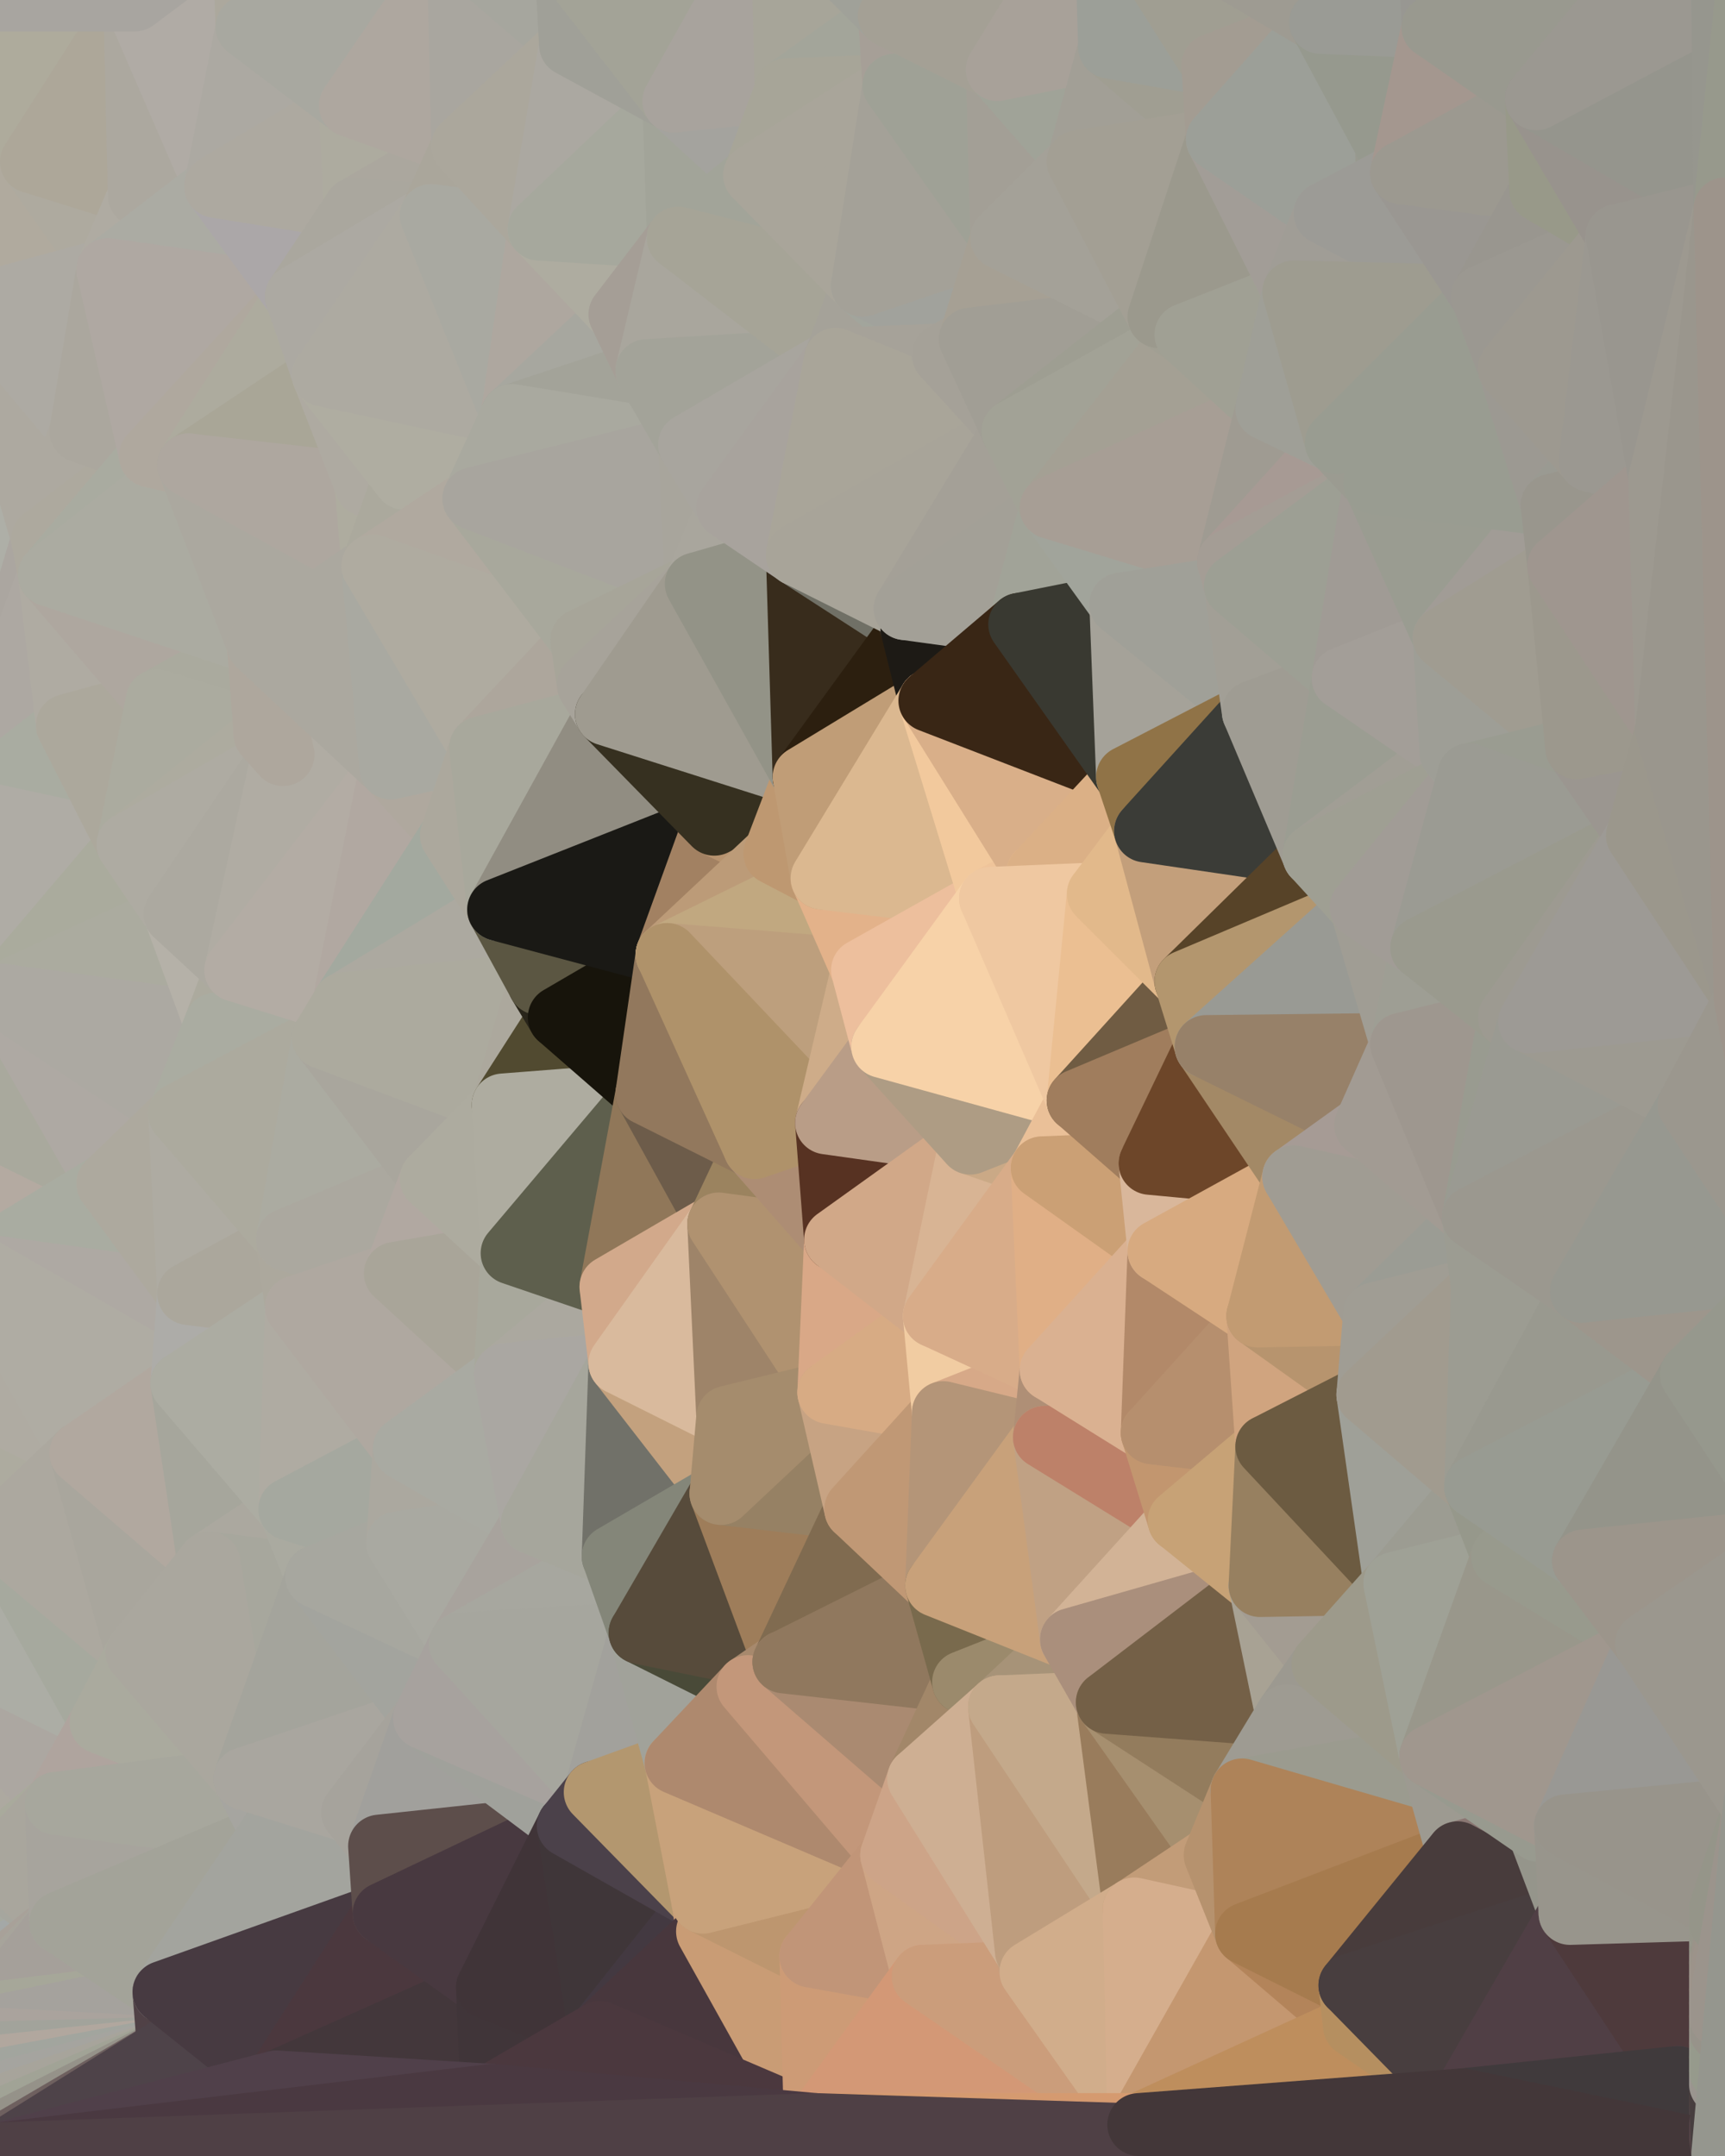 <?xml version="1.0" standalone="yes"?>
<svg width="768" height="960" xmlns="http://www.w3.org/2000/svg" version="1.1" ><polygon points="-59,600 -47,480 -33,16" fill="rgba(173, 173, 161, 1)" stroke="rgba(173, 173, 161, 1)" stroke-width="28" stroke-linejoin="round"/>
		<polygon points="-33,16 -47,480 -11,136" fill="rgba(175, 171, 162, 1)" stroke="rgba(175, 171, 162, 1)" stroke-width="28" stroke-linejoin="round"/>
		<polygon points="-47,480 -17,360 -11,136" fill="rgba(171, 171, 161, 1)" stroke="rgba(171, 171, 161, 1)" stroke-width="28" stroke-linejoin="round"/>
		<polygon points="-47,480 -59,600 -11,563" fill="rgba(176, 173, 164, 1)" stroke="rgba(176, 173, 164, 1)" stroke-width="28" stroke-linejoin="round"/>
		<polygon points="0,848 -22,840 0,854" fill="rgba(174, 168, 154, 1)" stroke="rgba(174, 168, 154, 1)" stroke-width="28" stroke-linejoin="round"/>
		<polygon points="-22,840 0,860 0,854" fill="rgba(172, 169, 160, 1)" stroke="rgba(172, 169, 160, 1)" stroke-width="28" stroke-linejoin="round"/>
		<polygon points="0,938 -22,840 0,944" fill="rgba(171, 166, 160, 1)" stroke="rgba(171, 166, 160, 1)" stroke-width="28" stroke-linejoin="round"/>
		<polygon points="-22,840 0,950 0,944" fill="rgba(164, 164, 156, 1)" stroke="rgba(164, 164, 156, 1)" stroke-width="28" stroke-linejoin="round"/>
		<polygon points="-22,840 0,866 0,860" fill="rgba(167, 170, 161, 1)" stroke="rgba(167, 170, 161, 1)" stroke-width="28" stroke-linejoin="round"/>
		<polygon points="-22,840 0,956 0,950" fill="rgba(164, 166, 152, 1)" stroke="rgba(164, 166, 152, 1)" stroke-width="28" stroke-linejoin="round"/>
		<polygon points="-22,840 0,872 0,866" fill="rgba(167, 167, 155, 1)" stroke="rgba(167, 167, 155, 1)" stroke-width="28" stroke-linejoin="round"/>
		<polygon points="-22,840 0,959 0,956" fill="rgba(164, 166, 155, 1)" stroke="rgba(164, 166, 155, 1)" stroke-width="28" stroke-linejoin="round"/>
		<polygon points="-22,840 0,878 0,872" fill="rgba(168, 167, 162, 1)" stroke="rgba(168, 167, 162, 1)" stroke-width="28" stroke-linejoin="round"/>
		<polygon points="0,932 -22,840 0,938" fill="rgba(161, 163, 152, 1)" stroke="rgba(161, 163, 152, 1)" stroke-width="28" stroke-linejoin="round"/>
		<polygon points="-22,840 0,884 0,878" fill="rgba(169, 168, 163, 1)" stroke="rgba(169, 168, 163, 1)" stroke-width="28" stroke-linejoin="round"/>
		<polygon points="-22,840 0,890 0,884" fill="rgba(169, 168, 163, 1)" stroke="rgba(169, 168, 163, 1)" stroke-width="28" stroke-linejoin="round"/>
		<polygon points="-22,840 0,830 0,824" fill="rgba(166, 166, 158, 1)" stroke="rgba(166, 166, 158, 1)" stroke-width="28" stroke-linejoin="round"/>
		<polygon points="-22,840 0,896 0,890" fill="rgba(166, 167, 159, 1)" stroke="rgba(166, 167, 159, 1)" stroke-width="28" stroke-linejoin="round"/>
		<polygon points="0,926 -22,840 0,932" fill="rgba(166, 168, 157, 1)" stroke="rgba(166, 168, 157, 1)" stroke-width="28" stroke-linejoin="round"/>
		<polygon points="-22,840 0,902 0,896" fill="rgba(162, 168, 158, 1)" stroke="rgba(162, 168, 158, 1)" stroke-width="28" stroke-linejoin="round"/>
		<polygon points="-22,840 0,836 0,830" fill="rgba(167, 171, 157, 1)" stroke="rgba(167, 171, 157, 1)" stroke-width="28" stroke-linejoin="round"/>
		<polygon points="-22,840 0,908 0,902" fill="rgba(168, 168, 156, 1)" stroke="rgba(168, 168, 156, 1)" stroke-width="28" stroke-linejoin="round"/>
		<polygon points="-22,840 0,842 0,836" fill="rgba(172, 168, 157, 1)" stroke="rgba(172, 168, 157, 1)" stroke-width="28" stroke-linejoin="round"/>
		<polygon points="-22,840 0,914 0,908" fill="rgba(171, 164, 154, 1)" stroke="rgba(171, 164, 154, 1)" stroke-width="28" stroke-linejoin="round"/>
		<polygon points="-22,840 0,848 0,842" fill="rgba(165, 168, 159, 1)" stroke="rgba(165, 168, 159, 1)" stroke-width="28" stroke-linejoin="round"/>
		<polygon points="-22,840 0,920 0,914" fill="rgba(167, 169, 158, 1)" stroke="rgba(167, 169, 158, 1)" stroke-width="28" stroke-linejoin="round"/>
		<polygon points="-22,840 0,926 0,920" fill="rgba(168, 161, 153, 1)" stroke="rgba(168, 161, 153, 1)" stroke-width="28" stroke-linejoin="round"/>
		<polygon points="-17,360 -47,480 0,443" fill="rgba(175, 173, 161, 1)" stroke="rgba(175, 173, 161, 1)" stroke-width="28" stroke-linejoin="round"/>
		<polygon points="-59,600 -50,720 -2,683" fill="rgba(176, 176, 166, 1)" stroke="rgba(176, 176, 166, 1)" stroke-width="28" stroke-linejoin="round"/>
		<polygon points="-33,16 -11,136 14,72" fill="rgba(174, 170, 158, 1)" stroke="rgba(174, 170, 158, 1)" stroke-width="28" stroke-linejoin="round"/>
		<polygon points="-50,720 -22,840 0,824" fill="rgba(171, 171, 159, 1)" stroke="rgba(171, 171, 159, 1)" stroke-width="28" stroke-linejoin="round"/>
		<polygon points="-11,136 -17,360 19,240" fill="rgba(174, 175, 167, 1)" stroke="rgba(174, 175, 167, 1)" stroke-width="28" stroke-linejoin="round"/>
		<polygon points="19,240 -17,360 22,256" fill="rgba(171, 166, 160, 1)" stroke="rgba(171, 166, 160, 1)" stroke-width="28" stroke-linejoin="round"/>
		<polygon points="0,848 0,854 27,856" fill="rgba(167, 164, 157, 1)" stroke="rgba(167, 164, 157, 1)" stroke-width="28" stroke-linejoin="round"/>
		<polygon points="0,854 0,860 27,856" fill="rgba(165, 166, 158, 1)" stroke="rgba(165, 166, 158, 1)" stroke-width="28" stroke-linejoin="round"/>
		<polygon points="0,860 0,866 27,856" fill="rgba(167, 168, 160, 1)" stroke="rgba(167, 168, 160, 1)" stroke-width="28" stroke-linejoin="round"/>
		<polygon points="22,256 -17,360 30,323" fill="rgba(173, 168, 162, 1)" stroke="rgba(173, 168, 162, 1)" stroke-width="28" stroke-linejoin="round"/>
		<polygon points="0,842 0,848 27,856" fill="rgba(173, 169, 158, 1)" stroke="rgba(173, 169, 158, 1)" stroke-width="28" stroke-linejoin="round"/>
		<polygon points="0,866 0,872 27,856" fill="rgba(164, 164, 154, 1)" stroke="rgba(164, 164, 154, 1)" stroke-width="28" stroke-linejoin="round"/>
		<polygon points="-50,720 0,824 25,803" fill="rgba(173, 169, 160, 1)" stroke="rgba(173, 169, 160, 1)" stroke-width="28" stroke-linejoin="round"/>
		<polygon points="0,0 -33,16 14,72" fill="rgba(172, 172, 162, 1)" stroke="rgba(172, 172, 162, 1)" stroke-width="28" stroke-linejoin="round"/>
		<polygon points="-22,840 -50,720 0,959" fill="rgba(172, 168, 157, 1)" stroke="rgba(172, 168, 157, 1)" stroke-width="28" stroke-linejoin="round"/>
		<polygon points="-11,136 19,240 36,192" fill="rgba(173, 169, 160, 1)" stroke="rgba(173, 169, 160, 1)" stroke-width="28" stroke-linejoin="round"/>
		<polygon points="-59,600 -2,683 36,647" fill="rgba(173, 171, 159, 1)" stroke="rgba(173, 171, 159, 1)" stroke-width="28" stroke-linejoin="round"/>
		<polygon points="0,836 0,842 27,856" fill="rgba(166, 169, 160, 1)" stroke="rgba(166, 169, 160, 1)" stroke-width="28" stroke-linejoin="round"/>
		<polygon points="0,872 0,878 27,856" fill="rgba(164, 168, 167, 1)" stroke="rgba(164, 168, 167, 1)" stroke-width="28" stroke-linejoin="round"/>
		<polygon points="-50,720 25,803 45,767" fill="rgba(172, 167, 161, 1)" stroke="rgba(172, 167, 161, 1)" stroke-width="28" stroke-linejoin="round"/>
		<polygon points="-11,563 -59,600 36,647" fill="rgba(175, 171, 162, 1)" stroke="rgba(175, 171, 162, 1)" stroke-width="28" stroke-linejoin="round"/>
		<polygon points="0,830 0,836 27,856" fill="rgba(166, 166, 158, 1)" stroke="rgba(166, 166, 158, 1)" stroke-width="28" stroke-linejoin="round"/>
		<polygon points="0,824 0,830 25,803" fill="rgba(169, 170, 156, 1)" stroke="rgba(169, 170, 156, 1)" stroke-width="28" stroke-linejoin="round"/>
		<polygon points="14,72 -11,136 48,120" fill="rgba(176, 170, 158, 1)" stroke="rgba(176, 170, 158, 1)" stroke-width="28" stroke-linejoin="round"/>
		<polygon points="-47,480 -11,563 48,527" fill="rgba(180, 170, 161, 1)" stroke="rgba(180, 170, 161, 1)" stroke-width="28" stroke-linejoin="round"/>
		<polygon points="-2,683 -50,720 45,767" fill="rgba(172, 173, 165, 1)" stroke="rgba(172, 173, 165, 1)" stroke-width="28" stroke-linejoin="round"/>
		<polygon points="25,803 0,830 27,856" fill="rgba(169, 166, 157, 1)" stroke="rgba(169, 166, 157, 1)" stroke-width="28" stroke-linejoin="round"/>
		<polygon points="0,878 0,884 27,856" fill="rgba(168, 161, 153, 1)" stroke="rgba(168, 161, 153, 1)" stroke-width="28" stroke-linejoin="round"/>
		<polygon points="0,443 -47,480 48,527" fill="rgba(169, 169, 157, 1)" stroke="rgba(169, 169, 157, 1)" stroke-width="28" stroke-linejoin="round"/>
		<polygon points="30,323 -17,360 57,376" fill="rgba(169, 172, 161, 1)" stroke="rgba(169, 172, 161, 1)" stroke-width="28" stroke-linejoin="round"/>
		<polygon points="-2,683 45,767 61,736" fill="rgba(166, 169, 158, 1)" stroke="rgba(166, 169, 158, 1)" stroke-width="28" stroke-linejoin="round"/>
		<polygon points="-17,360 0,443 57,376" fill="rgba(175, 172, 165, 1)" stroke="rgba(175, 172, 165, 1)" stroke-width="28" stroke-linejoin="round"/>
		<polygon points="14,72 48,120 62,87" fill="rgba(174, 170, 159, 1)" stroke="rgba(174, 170, 159, 1)" stroke-width="28" stroke-linejoin="round"/>
		<polygon points="-11,136 36,192 48,120" fill="rgba(173, 170, 163, 1)" stroke="rgba(173, 170, 163, 1)" stroke-width="28" stroke-linejoin="round"/>
		<polygon points="0,884 0,890 27,856" fill="rgba(167, 164, 155, 1)" stroke="rgba(167, 164, 155, 1)" stroke-width="28" stroke-linejoin="round"/>
		<polygon points="0,890 0,896 73,887" fill="rgba(169, 165, 156, 1)" stroke="rgba(169, 165, 156, 1)" stroke-width="28" stroke-linejoin="round"/>
		<polygon points="27,856 0,890 73,887" fill="rgba(165, 160, 154, 1)" stroke="rgba(165, 160, 154, 1)" stroke-width="28" stroke-linejoin="round"/>
		<polygon points="0,896 0,902 73,887" fill="rgba(166, 167, 153, 1)" stroke="rgba(166, 167, 153, 1)" stroke-width="28" stroke-linejoin="round"/>
		<polygon points="36,192 19,240 67,203" fill="rgba(173, 169, 160, 1)" stroke="rgba(173, 169, 160, 1)" stroke-width="28" stroke-linejoin="round"/>
		<polygon points="0,0 14,72 60,0" fill="rgba(174, 171, 156, 1)" stroke="rgba(174, 171, 156, 1)" stroke-width="28" stroke-linejoin="round"/>
		<polygon points="0,902 0,908 75,912" fill="rgba(167, 164, 155, 1)" stroke="rgba(167, 164, 155, 1)" stroke-width="28" stroke-linejoin="round"/>
		<polygon points="73,887 0,902 75,912" fill="rgba(165, 162, 157, 1)" stroke="rgba(165, 162, 157, 1)" stroke-width="28" stroke-linejoin="round"/>
		<polygon points="0,908 0,914 75,912" fill="rgba(170, 163, 157, 1)" stroke="rgba(170, 163, 157, 1)" stroke-width="28" stroke-linejoin="round"/>
		<polygon points="0,914 0,920 75,912" fill="rgba(162, 163, 155, 1)" stroke="rgba(162, 163, 155, 1)" stroke-width="28" stroke-linejoin="round"/>
		<polygon points="0,920 0,926 75,912" fill="rgba(177, 167, 158, 1)" stroke="rgba(177, 167, 158, 1)" stroke-width="28" stroke-linejoin="round"/>
		<polygon points="57,376 0,443 78,407" fill="rgba(170, 171, 157, 1)" stroke="rgba(170, 171, 157, 1)" stroke-width="28" stroke-linejoin="round"/>
		<polygon points="0,926 0,932 75,912" fill="rgba(162, 165, 158, 1)" stroke="rgba(162, 165, 158, 1)" stroke-width="28" stroke-linejoin="round"/>
		<polygon points="22,256 30,323 70,312" fill="rgba(175, 171, 162, 1)" stroke="rgba(175, 171, 162, 1)" stroke-width="28" stroke-linejoin="round"/>
		<polygon points="0,443 48,527 80,496" fill="rgba(174, 169, 163, 1)" stroke="rgba(174, 169, 163, 1)" stroke-width="28" stroke-linejoin="round"/>
		<polygon points="0,932 0,938 75,912" fill="rgba(165, 164, 159, 1)" stroke="rgba(165, 164, 159, 1)" stroke-width="28" stroke-linejoin="round"/>
		<polygon points="48,527 -11,563 84,576" fill="rgba(169, 172, 161, 1)" stroke="rgba(169, 172, 161, 1)" stroke-width="28" stroke-linejoin="round"/>
		<polygon points="-11,563 81,616 84,576" fill="rgba(174, 169, 163, 1)" stroke="rgba(174, 169, 163, 1)" stroke-width="28" stroke-linejoin="round"/>
		<polygon points="-11,563 36,647 81,616" fill="rgba(175, 172, 163, 1)" stroke="rgba(175, 172, 163, 1)" stroke-width="28" stroke-linejoin="round"/>
		<polygon points="0,938 0,944 75,912" fill="rgba(167, 164, 155, 1)" stroke="rgba(167, 164, 155, 1)" stroke-width="28" stroke-linejoin="round"/>
		<polygon points="0,944 0,950 75,912" fill="rgba(161, 163, 150, 1)" stroke="rgba(161, 163, 150, 1)" stroke-width="28" stroke-linejoin="round"/>
		<polygon points="30,323 57,376 70,312" fill="rgba(172, 168, 156, 1)" stroke="rgba(172, 168, 156, 1)" stroke-width="28" stroke-linejoin="round"/>
		<polygon points="36,647 -2,683 61,736" fill="rgba(172, 168, 159, 1)" stroke="rgba(172, 168, 159, 1)" stroke-width="28" stroke-linejoin="round"/>
		<polygon points="36,647 61,736 93,696" fill="rgba(169, 166, 157, 1)" stroke="rgba(169, 166, 157, 1)" stroke-width="28" stroke-linejoin="round"/>
		<polygon points="60,0 14,72 62,87" fill="rgba(173, 167, 153, 1)" stroke="rgba(173, 167, 153, 1)" stroke-width="28" stroke-linejoin="round"/>
		<polygon points="78,407 0,443 96,456" fill="rgba(171, 171, 159, 1)" stroke="rgba(171, 171, 159, 1)" stroke-width="28" stroke-linejoin="round"/>
		<polygon points="0,443 80,496 96,456" fill="rgba(172, 169, 162, 1)" stroke="rgba(172, 169, 162, 1)" stroke-width="28" stroke-linejoin="round"/>
		<polygon points="0,950 0,956 75,912" fill="rgba(149, 146, 137, 1)" stroke="rgba(149, 146, 137, 1)" stroke-width="28" stroke-linejoin="round"/>
		<polygon points="0,956 0,959 75,912" fill="rgba(110, 96, 95, 1)" stroke="rgba(110, 96, 95, 1)" stroke-width="28" stroke-linejoin="round"/>
		<polygon points="19,240 22,256 67,203" fill="rgba(173, 169, 158, 1)" stroke="rgba(173, 169, 158, 1)" stroke-width="28" stroke-linejoin="round"/>
		<polygon points="78,407 96,456 105,432" fill="rgba(181, 177, 168, 1)" stroke="rgba(181, 177, 168, 1)" stroke-width="28" stroke-linejoin="round"/>
		<polygon points="48,120 36,192 67,203" fill="rgba(171, 167, 158, 1)" stroke="rgba(171, 167, 158, 1)" stroke-width="28" stroke-linejoin="round"/>
		<polygon points="67,203 22,256 84,207" fill="rgba(169, 171, 160, 1)" stroke="rgba(169, 171, 160, 1)" stroke-width="28" stroke-linejoin="round"/>
		<polygon points="45,767 25,803 109,792" fill="rgba(175, 164, 158, 1)" stroke="rgba(175, 164, 158, 1)" stroke-width="28" stroke-linejoin="round"/>
		<polygon points="62,87 48,120 96,83" fill="rgba(175, 171, 162, 1)" stroke="rgba(175, 171, 162, 1)" stroke-width="28" stroke-linejoin="round"/>
		<polygon points="108,-36 60,0 110,12" fill="rgba(170, 170, 160, 1)" stroke="rgba(170, 170, 160, 1)" stroke-width="28" stroke-linejoin="round"/>
		<polygon points="61,736 45,767 109,792" fill="rgba(170, 170, 158, 1)" stroke="rgba(170, 170, 158, 1)" stroke-width="28" stroke-linejoin="round"/>
		<polygon points="60,0 62,87 96,83" fill="rgba(172, 168, 159, 1)" stroke="rgba(172, 168, 159, 1)" stroke-width="28" stroke-linejoin="round"/>
		<polygon points="81,616 36,647 93,696" fill="rgba(177, 168, 159, 1)" stroke="rgba(177, 168, 159, 1)" stroke-width="28" stroke-linejoin="round"/>
		<polygon points="25,803 27,856 121,816" fill="rgba(167, 164, 157, 1)" stroke="rgba(167, 164, 157, 1)" stroke-width="28" stroke-linejoin="round"/>
		<polygon points="109,792 25,803 121,816" fill="rgba(167, 167, 157, 1)" stroke="rgba(167, 167, 157, 1)" stroke-width="28" stroke-linejoin="round"/>
		<polygon points="22,256 70,312 115,287" fill="rgba(174, 167, 159, 1)" stroke="rgba(174, 167, 159, 1)" stroke-width="28" stroke-linejoin="round"/>
		<polygon points="60,0 96,83 110,12" fill="rgba(176, 171, 165, 1)" stroke="rgba(176, 171, 165, 1)" stroke-width="28" stroke-linejoin="round"/>
		<polygon points="27,856 73,887 121,816" fill="rgba(163, 163, 153, 1)" stroke="rgba(163, 163, 153, 1)" stroke-width="28" stroke-linejoin="round"/>
		<polygon points="115,287 70,312 118,327" fill="rgba(170, 170, 158, 1)" stroke="rgba(170, 170, 158, 1)" stroke-width="28" stroke-linejoin="round"/>
		<polygon points="70,312 57,376 118,327" fill="rgba(171, 171, 159, 1)" stroke="rgba(171, 171, 159, 1)" stroke-width="28" stroke-linejoin="round"/>
		<polygon points="84,207 22,256 115,287" fill="rgba(171, 171, 161, 1)" stroke="rgba(171, 171, 161, 1)" stroke-width="28" stroke-linejoin="round"/>
		<polygon points="0,0 60,0 108,-36" fill="rgba(168, 165, 160, 1)" stroke="rgba(168, 165, 160, 1)" stroke-width="28" stroke-linejoin="round"/>
		<polygon points="80,496 48,527 84,576" fill="rgba(173, 169, 158, 1)" stroke="rgba(173, 169, 158, 1)" stroke-width="28" stroke-linejoin="round"/>
		<polygon points="80,496 84,576 128,552" fill="rgba(174, 171, 162, 1)" stroke="rgba(174, 171, 162, 1)" stroke-width="28" stroke-linejoin="round"/>
		<polygon points="96,83 48,120 132,132" fill="rgba(171, 171, 163, 1)" stroke="rgba(171, 171, 163, 1)" stroke-width="28" stroke-linejoin="round"/>
		<polygon points="48,120 67,203 132,132" fill="rgba(175, 168, 162, 1)" stroke="rgba(175, 168, 162, 1)" stroke-width="28" stroke-linejoin="round"/>
		<polygon points="67,203 84,207 132,132" fill="rgba(175, 168, 158, 1)" stroke="rgba(175, 168, 158, 1)" stroke-width="28" stroke-linejoin="round"/>
		<polygon points="84,576 81,616 132,582" fill="rgba(173, 172, 168, 1)" stroke="rgba(173, 172, 168, 1)" stroke-width="28" stroke-linejoin="round"/>
		<polygon points="128,552 84,576 132,582" fill="rgba(171, 167, 156, 1)" stroke="rgba(171, 167, 156, 1)" stroke-width="28" stroke-linejoin="round"/>
		<polygon points="81,616 93,696 129,672" fill="rgba(166, 166, 156, 1)" stroke="rgba(166, 166, 156, 1)" stroke-width="28" stroke-linejoin="round"/>
		<polygon points="118,327 57,376 126,336" fill="rgba(173, 171, 159, 1)" stroke="rgba(173, 171, 159, 1)" stroke-width="28" stroke-linejoin="round"/>
		<polygon points="73,887 75,912 123,927" fill="rgba(80, 65, 70, 1)" stroke="rgba(80, 65, 70, 1)" stroke-width="28" stroke-linejoin="round"/>
		<polygon points="129,672 93,696 141,702" fill="rgba(171, 168, 159, 1)" stroke="rgba(171, 168, 159, 1)" stroke-width="28" stroke-linejoin="round"/>
		<polygon points="57,376 78,407 126,336" fill="rgba(174, 171, 162, 1)" stroke="rgba(174, 171, 162, 1)" stroke-width="28" stroke-linejoin="round"/>
		<polygon points="132,132 84,207 144,167" fill="rgba(173, 171, 158, 1)" stroke="rgba(173, 171, 158, 1)" stroke-width="28" stroke-linejoin="round"/>
		<polygon points="105,432 96,456 144,462" fill="rgba(172, 170, 158, 1)" stroke="rgba(172, 170, 158, 1)" stroke-width="28" stroke-linejoin="round"/>
		<polygon points="105,432 144,462 153,447" fill="rgba(171, 171, 163, 1)" stroke="rgba(171, 171, 163, 1)" stroke-width="28" stroke-linejoin="round"/>
		<polygon points="96,456 80,496 144,462" fill="rgba(170, 172, 161, 1)" stroke="rgba(170, 172, 161, 1)" stroke-width="28" stroke-linejoin="round"/>
		<polygon points="110,12 96,83 156,47" fill="rgba(172, 169, 162, 1)" stroke="rgba(172, 169, 162, 1)" stroke-width="28" stroke-linejoin="round"/>
		<polygon points="96,83 132,132 158,93" fill="rgba(171, 167, 168, 1)" stroke="rgba(171, 167, 168, 1)" stroke-width="28" stroke-linejoin="round"/>
		<polygon points="109,792 121,816 157,807" fill="rgba(166, 165, 160, 1)" stroke="rgba(166, 165, 160, 1)" stroke-width="28" stroke-linejoin="round"/>
		<polygon points="93,696 109,792 141,702" fill="rgba(167, 167, 157, 1)" stroke="rgba(167, 167, 157, 1)" stroke-width="28" stroke-linejoin="round"/>
		<polygon points="75,912 0,959 123,927" fill="rgba(78, 67, 73, 1)" stroke="rgba(78, 67, 73, 1)" stroke-width="28" stroke-linejoin="round"/>
		<polygon points="93,696 61,736 109,792" fill="rgba(170, 167, 158, 1)" stroke="rgba(170, 167, 158, 1)" stroke-width="28" stroke-linejoin="round"/>
		<polygon points="144,167 84,207 163,216" fill="rgba(169, 166, 151, 1)" stroke="rgba(169, 166, 151, 1)" stroke-width="28" stroke-linejoin="round"/>
		<polygon points="156,47 96,83 158,93" fill="rgba(173, 169, 160, 1)" stroke="rgba(173, 169, 160, 1)" stroke-width="28" stroke-linejoin="round"/>
		<polygon points="84,207 115,287 166,252" fill="rgba(171, 168, 159, 1)" stroke="rgba(171, 168, 159, 1)" stroke-width="28" stroke-linejoin="round"/>
		<polygon points="163,216 84,207 166,252" fill="rgba(174, 167, 159, 1)" stroke="rgba(174, 167, 159, 1)" stroke-width="28" stroke-linejoin="round"/>
		<polygon points="157,807 121,816 169,822" fill="rgba(162, 163, 155, 1)" stroke="rgba(162, 163, 155, 1)" stroke-width="28" stroke-linejoin="round"/>
		<polygon points="81,616 129,672 132,582" fill="rgba(172, 172, 162, 1)" stroke="rgba(172, 172, 162, 1)" stroke-width="28" stroke-linejoin="round"/>
		<polygon points="169,822 121,816 171,852" fill="rgba(164, 160, 151, 1)" stroke="rgba(164, 160, 151, 1)" stroke-width="28" stroke-linejoin="round"/>
		<polygon points="121,816 73,887 171,852" fill="rgba(163, 164, 158, 1)" stroke="rgba(163, 164, 158, 1)" stroke-width="28" stroke-linejoin="round"/>
		<polygon points="80,496 128,552 144,462" fill="rgba(172, 170, 158, 1)" stroke="rgba(172, 170, 158, 1)" stroke-width="28" stroke-linejoin="round"/>
		<polygon points="78,407 105,432 126,336" fill="rgba(172, 169, 160, 1)" stroke="rgba(172, 169, 160, 1)" stroke-width="28" stroke-linejoin="round"/>
		<polygon points="128,552 132,582 176,567" fill="rgba(172, 168, 157, 1)" stroke="rgba(172, 168, 157, 1)" stroke-width="28" stroke-linejoin="round"/>
		<polygon points="73,887 123,927 171,852" fill="rgba(71, 58, 65, 1)" stroke="rgba(71, 58, 65, 1)" stroke-width="28" stroke-linejoin="round"/>
		<polygon points="129,672 141,702 177,687" fill="rgba(170, 170, 160, 1)" stroke="rgba(170, 170, 160, 1)" stroke-width="28" stroke-linejoin="round"/>
		<polygon points="132,582 129,672 180,645" fill="rgba(175, 171, 162, 1)" stroke="rgba(175, 171, 162, 1)" stroke-width="28" stroke-linejoin="round"/>
		<polygon points="129,672 177,687 180,645" fill="rgba(165, 168, 159, 1)" stroke="rgba(165, 168, 159, 1)" stroke-width="28" stroke-linejoin="round"/>
		<polygon points="141,702 109,792 189,765" fill="rgba(164, 164, 156, 1)" stroke="rgba(164, 164, 156, 1)" stroke-width="28" stroke-linejoin="round"/>
		<polygon points="109,792 157,807 189,765" fill="rgba(169, 166, 159, 1)" stroke="rgba(169, 166, 159, 1)" stroke-width="28" stroke-linejoin="round"/>
		<polygon points="144,462 128,552 192,525" fill="rgba(171, 171, 161, 1)" stroke="rgba(171, 171, 161, 1)" stroke-width="28" stroke-linejoin="round"/>
		<polygon points="128,552 176,567 192,525" fill="rgba(171, 168, 159, 1)" stroke="rgba(171, 168, 159, 1)" stroke-width="28" stroke-linejoin="round"/>
		<polygon points="163,216 166,252 180,213" fill="rgba(174, 172, 159, 1)" stroke="rgba(174, 172, 159, 1)" stroke-width="28" stroke-linejoin="round"/>
		<polygon points="144,167 163,216 180,213" fill="rgba(174, 170, 161, 1)" stroke="rgba(174, 170, 161, 1)" stroke-width="28" stroke-linejoin="round"/>
		<polygon points="115,287 126,336 174,342" fill="rgba(172, 169, 160, 1)" stroke="rgba(172, 169, 160, 1)" stroke-width="28" stroke-linejoin="round"/>
		<polygon points="126,336 105,432 174,342" fill="rgba(176, 172, 163, 1)" stroke="rgba(176, 172, 163, 1)" stroke-width="28" stroke-linejoin="round"/>
		<polygon points="115,287 118,327 126,336" fill="rgba(174, 167, 157, 1)" stroke="rgba(174, 167, 157, 1)" stroke-width="28" stroke-linejoin="round"/>
		<polygon points="105,432 153,447 174,342" fill="rgba(179, 172, 164, 1)" stroke="rgba(179, 172, 164, 1)" stroke-width="28" stroke-linejoin="round"/>
		<polygon points="108,-36 110,12 204,-23" fill="rgba(172, 168, 157, 1)" stroke="rgba(172, 168, 157, 1)" stroke-width="28" stroke-linejoin="round"/>
		<polygon points="174,342 153,447 201,372" fill="rgba(177, 168, 161, 1)" stroke="rgba(177, 168, 161, 1)" stroke-width="28" stroke-linejoin="round"/>
		<polygon points="141,702 189,765 205,732" fill="rgba(163, 164, 158, 1)" stroke="rgba(163, 164, 158, 1)" stroke-width="28" stroke-linejoin="round"/>
		<polygon points="156,47 158,93 206,65" fill="rgba(173, 171, 159, 1)" stroke="rgba(173, 171, 159, 1)" stroke-width="28" stroke-linejoin="round"/>
		<polygon points="158,93 192,96 206,65" fill="rgba(171, 167, 158, 1)" stroke="rgba(171, 167, 158, 1)" stroke-width="28" stroke-linejoin="round"/>
		<polygon points="177,687 141,702 205,732" fill="rgba(167, 167, 159, 1)" stroke="rgba(167, 167, 159, 1)" stroke-width="28" stroke-linejoin="round"/>
		<polygon points="110,12 156,47 204,-23" fill="rgba(168, 168, 160, 1)" stroke="rgba(168, 168, 160, 1)" stroke-width="28" stroke-linejoin="round"/>
		<polygon points="176,567 132,582 180,645" fill="rgba(175, 168, 160, 1)" stroke="rgba(175, 168, 160, 1)" stroke-width="28" stroke-linejoin="round"/>
		<polygon points="166,252 115,287 174,342" fill="rgba(171, 168, 159, 1)" stroke="rgba(171, 168, 159, 1)" stroke-width="28" stroke-linejoin="round"/>
		<polygon points="158,93 132,132 192,96" fill="rgba(170, 167, 158, 1)" stroke="rgba(170, 167, 158, 1)" stroke-width="28" stroke-linejoin="round"/>
		<polygon points="180,213 166,252 211,222" fill="rgba(171, 169, 157, 1)" stroke="rgba(171, 169, 157, 1)" stroke-width="28" stroke-linejoin="round"/>
		<polygon points="157,807 169,822 189,765" fill="rgba(166, 163, 156, 1)" stroke="rgba(166, 163, 156, 1)" stroke-width="28" stroke-linejoin="round"/>
		<polygon points="171,852 123,927 217,885" fill="rgba(75, 56, 62, 1)" stroke="rgba(75, 56, 62, 1)" stroke-width="28" stroke-linejoin="round"/>
		<polygon points="174,342 201,372 214,333" fill="rgba(175, 168, 158, 1)" stroke="rgba(175, 168, 158, 1)" stroke-width="28" stroke-linejoin="round"/>
		<polygon points="132,132 144,167 192,96" fill="rgba(172, 169, 162, 1)" stroke="rgba(172, 169, 162, 1)" stroke-width="28" stroke-linejoin="round"/>
		<polygon points="201,372 153,447 222,405" fill="rgba(163, 169, 159, 1)" stroke="rgba(163, 169, 159, 1)" stroke-width="28" stroke-linejoin="round"/>
		<polygon points="217,885 123,927 219,933" fill="rgba(67, 55, 59, 1)" stroke="rgba(67, 55, 59, 1)" stroke-width="28" stroke-linejoin="round"/>
		<polygon points="144,462 192,525 224,492" fill="rgba(169, 166, 157, 1)" stroke="rgba(169, 166, 157, 1)" stroke-width="28" stroke-linejoin="round"/>
		<polygon points="176,567 180,645 225,612" fill="rgba(175, 168, 160, 1)" stroke="rgba(175, 168, 160, 1)" stroke-width="28" stroke-linejoin="round"/>
		<polygon points="153,447 144,462 224,492" fill="rgba(172, 170, 158, 1)" stroke="rgba(172, 170, 158, 1)" stroke-width="28" stroke-linejoin="round"/>
		<polygon points="180,213 211,222 228,185" fill="rgba(167, 169, 158, 1)" stroke="rgba(167, 169, 158, 1)" stroke-width="28" stroke-linejoin="round"/>
		<polygon points="144,167 180,213 228,185" fill="rgba(175, 173, 161, 1)" stroke="rgba(175, 173, 161, 1)" stroke-width="28" stroke-linejoin="round"/>
		<polygon points="192,525 176,567 228,558" fill="rgba(177, 168, 161, 1)" stroke="rgba(177, 168, 161, 1)" stroke-width="28" stroke-linejoin="round"/>
		<polygon points="166,252 174,342 214,333" fill="rgba(169, 169, 161, 1)" stroke="rgba(169, 169, 161, 1)" stroke-width="28" stroke-linejoin="round"/>
		<polygon points="180,645 177,687 237,678" fill="rgba(171, 168, 159, 1)" stroke="rgba(171, 168, 159, 1)" stroke-width="28" stroke-linejoin="round"/>
		<polygon points="176,567 225,612 228,558" fill="rgba(169, 165, 153, 1)" stroke="rgba(169, 165, 153, 1)" stroke-width="28" stroke-linejoin="round"/>
		<polygon points="204,-23 156,47 206,65" fill="rgba(174, 167, 159, 1)" stroke="rgba(174, 167, 159, 1)" stroke-width="28" stroke-linejoin="round"/>
		<polygon points="206,65 192,96 240,102" fill="rgba(170, 166, 155, 1)" stroke="rgba(170, 166, 155, 1)" stroke-width="28" stroke-linejoin="round"/>
		<polygon points="222,405 153,447 240,438" fill="rgba(172, 169, 160, 1)" stroke="rgba(172, 169, 160, 1)" stroke-width="28" stroke-linejoin="round"/>
		<polygon points="153,447 224,492 240,438" fill="rgba(172, 170, 158, 1)" stroke="rgba(172, 170, 158, 1)" stroke-width="28" stroke-linejoin="round"/>
		<polygon points="177,687 205,732 237,678" fill="rgba(169, 169, 161, 1)" stroke="rgba(169, 169, 161, 1)" stroke-width="28" stroke-linejoin="round"/>
		<polygon points="192,96 144,167 228,185" fill="rgba(173, 170, 161, 1)" stroke="rgba(173, 170, 161, 1)" stroke-width="28" stroke-linejoin="round"/>
		<polygon points="240,438 224,492 249,453" fill="rgba(172, 168, 157, 1)" stroke="rgba(172, 168, 157, 1)" stroke-width="28" stroke-linejoin="round"/>
		<polygon points="189,765 169,822 253,813" fill="rgba(161, 160, 156, 1)" stroke="rgba(161, 160, 156, 1)" stroke-width="28" stroke-linejoin="round"/>
		<polygon points="225,612 180,645 237,678" fill="rgba(169, 170, 162, 1)" stroke="rgba(169, 170, 162, 1)" stroke-width="28" stroke-linejoin="round"/>
		<polygon points="204,-23 206,65 254,20" fill="rgba(169, 166, 159, 1)" stroke="rgba(169, 166, 159, 1)" stroke-width="28" stroke-linejoin="round"/>
		<polygon points="252,-17 204,-23 254,20" fill="rgba(166, 166, 158, 1)" stroke="rgba(166, 166, 158, 1)" stroke-width="28" stroke-linejoin="round"/>
		<polygon points="169,822 171,852 253,813" fill="rgba(93, 78, 75, 1)" stroke="rgba(93, 78, 75, 1)" stroke-width="28" stroke-linejoin="round"/>
		<polygon points="192,96 228,185 240,102" fill="rgba(169, 169, 161, 1)" stroke="rgba(169, 169, 161, 1)" stroke-width="28" stroke-linejoin="round"/>
		<polygon points="224,492 192,525 228,558" fill="rgba(173, 171, 159, 1)" stroke="rgba(173, 171, 159, 1)" stroke-width="28" stroke-linejoin="round"/>
		<polygon points="211,222 166,252 259,285" fill="rgba(176, 169, 159, 1)" stroke="rgba(176, 169, 159, 1)" stroke-width="28" stroke-linejoin="round"/>
		<polygon points="166,252 214,333 259,285" fill="rgba(175, 171, 160, 1)" stroke="rgba(175, 171, 160, 1)" stroke-width="28" stroke-linejoin="round"/>
		<polygon points="171,852 217,885 253,813" fill="rgba(72, 57, 64, 1)" stroke="rgba(72, 57, 64, 1)" stroke-width="28" stroke-linejoin="round"/>
		<polygon points="259,285 214,333 262,305" fill="rgba(173, 166, 156, 1)" stroke="rgba(173, 166, 156, 1)" stroke-width="28" stroke-linejoin="round"/>
		<polygon points="217,885 219,933 267,905" fill="rgba(64, 53, 57, 1)" stroke="rgba(64, 53, 57, 1)" stroke-width="28" stroke-linejoin="round"/>
		<polygon points="189,765 253,813 265,798" fill="rgba(160, 161, 155, 1)" stroke="rgba(160, 161, 155, 1)" stroke-width="28" stroke-linejoin="round"/>
		<polygon points="262,305 214,333 270,318" fill="rgba(173, 166, 156, 1)" stroke="rgba(173, 166, 156, 1)" stroke-width="28" stroke-linejoin="round"/>
		<polygon points="228,558 225,612 272,573" fill="rgba(168, 168, 156, 1)" stroke="rgba(168, 168, 156, 1)" stroke-width="28" stroke-linejoin="round"/>
		<polygon points="240,102 228,185 276,140" fill="rgba(174, 167, 159, 1)" stroke="rgba(174, 167, 159, 1)" stroke-width="28" stroke-linejoin="round"/>
		<polygon points="272,573 225,612 276,607" fill="rgba(171, 168, 159, 1)" stroke="rgba(171, 168, 159, 1)" stroke-width="28" stroke-linejoin="round"/>
		<polygon points="237,678 205,732 273,693" fill="rgba(168, 163, 157, 1)" stroke="rgba(168, 163, 157, 1)" stroke-width="28" stroke-linejoin="round"/>
		<polygon points="205,732 189,765 265,798" fill="rgba(167, 162, 158, 1)" stroke="rgba(167, 162, 158, 1)" stroke-width="28" stroke-linejoin="round"/>
		<polygon points="273,693 205,732 285,727" fill="rgba(167, 167, 159, 1)" stroke="rgba(167, 167, 159, 1)" stroke-width="28" stroke-linejoin="round"/>
		<polygon points="249,453 224,492 288,487" fill="rgba(81, 74, 48, 1)" stroke="rgba(81, 74, 48, 1)" stroke-width="28" stroke-linejoin="round"/>
		<polygon points="276,140 228,185 288,165" fill="rgba(167, 167, 159, 1)" stroke="rgba(167, 167, 159, 1)" stroke-width="28" stroke-linejoin="round"/>
		<polygon points="205,732 265,798 285,727" fill="rgba(166, 166, 158, 1)" stroke="rgba(166, 166, 158, 1)" stroke-width="28" stroke-linejoin="round"/>
		<polygon points="225,612 237,678 276,607" fill="rgba(170, 167, 162, 1)" stroke="rgba(170, 167, 162, 1)" stroke-width="28" stroke-linejoin="round"/>
		<polygon points="206,65 240,102 254,20" fill="rgba(171, 167, 156, 1)" stroke="rgba(171, 167, 156, 1)" stroke-width="28" stroke-linejoin="round"/>
		<polygon points="214,333 201,372 222,405" fill="rgba(172, 168, 157, 1)" stroke="rgba(172, 168, 157, 1)" stroke-width="28" stroke-linejoin="round"/>
		<polygon points="240,438 249,453 297,425" fill="rgba(41, 37, 26, 1)" stroke="rgba(41, 37, 26, 1)" stroke-width="28" stroke-linejoin="round"/>
		<polygon points="240,102 276,140 302,106" fill="rgba(174, 172, 160, 1)" stroke="rgba(174, 172, 160, 1)" stroke-width="28" stroke-linejoin="round"/>
		<polygon points="254,20 240,102 300,45" fill="rgba(171, 168, 161, 1)" stroke="rgba(171, 168, 161, 1)" stroke-width="28" stroke-linejoin="round"/>
		<polygon points="222,405 240,438 297,425" fill="rgba(91, 86, 66, 1)" stroke="rgba(91, 86, 66, 1)" stroke-width="28" stroke-linejoin="round"/>
		<polygon points="224,492 228,558 288,487" fill="rgba(174, 172, 160, 1)" stroke="rgba(174, 172, 160, 1)" stroke-width="28" stroke-linejoin="round"/>
		<polygon points="214,333 222,405 270,318" fill="rgba(168, 168, 156, 1)" stroke="rgba(168, 168, 156, 1)" stroke-width="28" stroke-linejoin="round"/>
		<polygon points="253,813 217,885 267,905" fill="rgba(64, 52, 56, 1)" stroke="rgba(64, 52, 56, 1)" stroke-width="28" stroke-linejoin="round"/>
		<polygon points="288,165 228,185 307,198" fill="rgba(163, 163, 153, 1)" stroke="rgba(163, 163, 153, 1)" stroke-width="28" stroke-linejoin="round"/>
		<polygon points="285,727 265,798 301,785" fill="rgba(162, 161, 156, 1)" stroke="rgba(162, 161, 156, 1)" stroke-width="28" stroke-linejoin="round"/>
		<polygon points="228,558 272,573 288,487" fill="rgba(94, 95, 77, 1)" stroke="rgba(94, 95, 77, 1)" stroke-width="28" stroke-linejoin="round"/>
		<polygon points="253,813 267,905 313,847" fill="rgba(63, 54, 57, 1)" stroke="rgba(63, 54, 57, 1)" stroke-width="28" stroke-linejoin="round"/>
		<polygon points="228,185 211,222 307,198" fill="rgba(169, 169, 159, 1)" stroke="rgba(169, 169, 159, 1)" stroke-width="28" stroke-linejoin="round"/>
		<polygon points="300,45 240,102 302,106" fill="rgba(166, 168, 157, 1)" stroke="rgba(166, 168, 157, 1)" stroke-width="28" stroke-linejoin="round"/>
		<polygon points="237,678 273,693 276,607" fill="rgba(166, 166, 156, 1)" stroke="rgba(166, 166, 156, 1)" stroke-width="28" stroke-linejoin="round"/>
		<polygon points="313,847 267,905 315,860" fill="rgba(67, 57, 65, 1)" stroke="rgba(67, 57, 65, 1)" stroke-width="28" stroke-linejoin="round"/>
		<polygon points="249,453 288,487 297,425" fill="rgba(23, 20, 11, 1)" stroke="rgba(23, 20, 11, 1)" stroke-width="28" stroke-linejoin="round"/>
		<polygon points="270,318 222,405 318,367" fill="rgba(145, 141, 130, 1)" stroke="rgba(145, 141, 130, 1)" stroke-width="28" stroke-linejoin="round"/>
		<polygon points="265,798 253,813 313,847" fill="rgba(75, 65, 74, 1)" stroke="rgba(75, 65, 74, 1)" stroke-width="28" stroke-linejoin="round"/>
		<polygon points="211,222 259,285 310,260" fill="rgba(168, 168, 156, 1)" stroke="rgba(168, 168, 156, 1)" stroke-width="28" stroke-linejoin="round"/>
		<polygon points="307,198 211,222 310,260" fill="rgba(168, 165, 158, 1)" stroke="rgba(168, 165, 158, 1)" stroke-width="28" stroke-linejoin="round"/>
		<polygon points="222,405 297,425 318,367" fill="rgba(26, 25, 21, 1)" stroke="rgba(26, 25, 21, 1)" stroke-width="28" stroke-linejoin="round"/>
		<polygon points="276,607 273,693 321,665" fill="rgba(113, 113, 105, 1)" stroke="rgba(113, 113, 105, 1)" stroke-width="28" stroke-linejoin="round"/>
		<polygon points="288,487 272,573 320,545" fill="rgba(144, 119, 89, 1)" stroke="rgba(144, 119, 89, 1)" stroke-width="28" stroke-linejoin="round"/>
		<polygon points="276,607 321,665 324,631" fill="rgba(195, 161, 126, 1)" stroke="rgba(195, 161, 126, 1)" stroke-width="28" stroke-linejoin="round"/>
		<polygon points="307,198 310,260 324,226" fill="rgba(168, 165, 156, 1)" stroke="rgba(168, 165, 156, 1)" stroke-width="28" stroke-linejoin="round"/>
		<polygon points="301,785 265,798 313,847" fill="rgba(179, 151, 111, 1)" stroke="rgba(179, 151, 111, 1)" stroke-width="28" stroke-linejoin="round"/>
		<polygon points="259,285 262,305 310,260" fill="rgba(167, 165, 153, 1)" stroke="rgba(167, 165, 153, 1)" stroke-width="28" stroke-linejoin="round"/>
		<polygon points="262,305 270,318 310,260" fill="rgba(167, 163, 154, 1)" stroke="rgba(167, 163, 154, 1)" stroke-width="28" stroke-linejoin="round"/>
		<polygon points="285,727 301,785 333,751" fill="rgba(161, 162, 154, 1)" stroke="rgba(161, 162, 154, 1)" stroke-width="28" stroke-linejoin="round"/>
		<polygon points="300,45 302,106 336,78" fill="rgba(162, 164, 153, 1)" stroke="rgba(162, 164, 153, 1)" stroke-width="28" stroke-linejoin="round"/>
		<polygon points="288,487 320,545 336,511" fill="rgba(109, 92, 74, 1)" stroke="rgba(109, 92, 74, 1)" stroke-width="28" stroke-linejoin="round"/>
		<polygon points="276,140 288,165 302,106" fill="rgba(165, 158, 150, 1)" stroke="rgba(165, 158, 150, 1)" stroke-width="28" stroke-linejoin="round"/>
		<polygon points="252,-17 254,20 300,45" fill="rgba(160, 160, 152, 1)" stroke="rgba(160, 160, 152, 1)" stroke-width="28" stroke-linejoin="round"/>
		<polygon points="273,693 285,727 321,665" fill="rgba(132, 134, 121, 1)" stroke="rgba(132, 134, 121, 1)" stroke-width="28" stroke-linejoin="round"/>
		<polygon points="300,45 336,78 350,40" fill="rgba(164, 163, 158, 1)" stroke="rgba(164, 163, 158, 1)" stroke-width="28" stroke-linejoin="round"/>
		<polygon points="318,367 297,425 345,380" fill="rgba(162, 129, 98, 1)" stroke="rgba(162, 129, 98, 1)" stroke-width="28" stroke-linejoin="round"/>
		<polygon points="272,573 276,607 320,545" fill="rgba(210, 169, 139, 1)" stroke="rgba(210, 169, 139, 1)" stroke-width="28" stroke-linejoin="round"/>
		<polygon points="324,226 310,260 355,247" fill="rgba(169, 166, 157, 1)" stroke="rgba(169, 166, 157, 1)" stroke-width="28" stroke-linejoin="round"/>
		<polygon points="285,727 333,751 349,740" fill="rgba(73, 74, 56, 1)" stroke="rgba(73, 74, 56, 1)" stroke-width="28" stroke-linejoin="round"/>
		<polygon points="252,-17 300,45 348,-41" fill="rgba(163, 163, 151, 1)" stroke="rgba(163, 163, 151, 1)" stroke-width="28" stroke-linejoin="round"/>
		<polygon points="320,545 276,607 324,631" fill="rgba(217, 186, 157, 1)" stroke="rgba(217, 186, 157, 1)" stroke-width="28" stroke-linejoin="round"/>
		<polygon points="318,367 345,380 358,346" fill="rgba(183, 147, 111, 1)" stroke="rgba(183, 147, 111, 1)" stroke-width="28" stroke-linejoin="round"/>
		<polygon points="321,665 285,727 349,740" fill="rgba(87, 75, 59, 1)" stroke="rgba(87, 75, 59, 1)" stroke-width="28" stroke-linejoin="round"/>
		<polygon points="270,318 318,367 358,346" fill="rgba(54, 48, 32, 1)" stroke="rgba(54, 48, 32, 1)" stroke-width="28" stroke-linejoin="round"/>
		<polygon points="313,847 315,860 361,871" fill="rgba(201, 157, 122, 1)" stroke="rgba(201, 157, 122, 1)" stroke-width="28" stroke-linejoin="round"/>
		<polygon points="348,-41 300,45 350,40" fill="rgba(168, 163, 157, 1)" stroke="rgba(168, 163, 157, 1)" stroke-width="28" stroke-linejoin="round"/>
		<polygon points="336,511 320,545 372,552" fill="rgba(155, 131, 95, 1)" stroke="rgba(155, 131, 95, 1)" stroke-width="28" stroke-linejoin="round"/>
		<polygon points="302,106 288,165 372,160" fill="rgba(169, 166, 157, 1)" stroke="rgba(169, 166, 157, 1)" stroke-width="28" stroke-linejoin="round"/>
		<polygon points="288,165 307,198 372,160" fill="rgba(163, 163, 153, 1)" stroke="rgba(163, 163, 153, 1)" stroke-width="28" stroke-linejoin="round"/>
		<polygon points="345,380 297,425 366,391" fill="rgba(188, 155, 120, 1)" stroke="rgba(188, 155, 120, 1)" stroke-width="28" stroke-linejoin="round"/>
		<polygon points="315,860 267,905 363,946" fill="rgba(72, 55, 61, 1)" stroke="rgba(72, 55, 61, 1)" stroke-width="28" stroke-linejoin="round"/>
		<polygon points="361,871 315,860 363,946" fill="rgba(201, 156, 117, 1)" stroke="rgba(201, 156, 117, 1)" stroke-width="28" stroke-linejoin="round"/>
		<polygon points="267,905 219,933 363,946" fill="rgba(75, 56, 62, 1)" stroke="rgba(75, 56, 62, 1)" stroke-width="28" stroke-linejoin="round"/>
		<polygon points="310,260 270,318 358,346" fill="rgba(159, 155, 144, 1)" stroke="rgba(159, 155, 144, 1)" stroke-width="28" stroke-linejoin="round"/>
		<polygon points="297,425 288,487 336,511" fill="rgba(146, 120, 93, 1)" stroke="rgba(146, 120, 93, 1)" stroke-width="28" stroke-linejoin="round"/>
		<polygon points="320,545 324,631 369,620" fill="rgba(158, 132, 105, 1)" stroke="rgba(158, 132, 105, 1)" stroke-width="28" stroke-linejoin="round"/>
		<polygon points="336,78 302,106 384,127" fill="rgba(162, 164, 153, 1)" stroke="rgba(162, 164, 153, 1)" stroke-width="28" stroke-linejoin="round"/>
		<polygon points="302,106 372,160 384,127" fill="rgba(166, 164, 151, 1)" stroke="rgba(166, 164, 151, 1)" stroke-width="28" stroke-linejoin="round"/>
		<polygon points="366,391 297,425 384,432" fill="rgba(193, 168, 128, 1)" stroke="rgba(193, 168, 128, 1)" stroke-width="28" stroke-linejoin="round"/>
		<polygon points="297,425 368,500 384,432" fill="rgba(189, 159, 125, 1)" stroke="rgba(189, 159, 125, 1)" stroke-width="28" stroke-linejoin="round"/>
		<polygon points="321,665 349,740 381,672" fill="rgba(158, 125, 90, 1)" stroke="rgba(158, 125, 90, 1)" stroke-width="28" stroke-linejoin="round"/>
		<polygon points="369,620 321,665 381,672" fill="rgba(150, 129, 100, 1)" stroke="rgba(150, 129, 100, 1)" stroke-width="28" stroke-linejoin="round"/>
		<polygon points="320,545 369,620 372,552" fill="rgba(176, 146, 112, 1)" stroke="rgba(176, 146, 112, 1)" stroke-width="28" stroke-linejoin="round"/>
		<polygon points="368,500 336,511 372,552" fill="rgba(173, 141, 116, 1)" stroke="rgba(173, 141, 116, 1)" stroke-width="28" stroke-linejoin="round"/>
		<polygon points="307,198 324,226 372,160" fill="rgba(168, 165, 158, 1)" stroke="rgba(168, 165, 158, 1)" stroke-width="28" stroke-linejoin="round"/>
		<polygon points="324,631 321,665 369,620" fill="rgba(165, 140, 109, 1)" stroke="rgba(165, 140, 109, 1)" stroke-width="28" stroke-linejoin="round"/>
		<polygon points="297,425 336,511 368,500" fill="rgba(175, 146, 106, 1)" stroke="rgba(175, 146, 106, 1)" stroke-width="28" stroke-linejoin="round"/>
		<polygon points="358,346 345,380 366,391" fill="rgba(190, 152, 113, 1)" stroke="rgba(190, 152, 113, 1)" stroke-width="28" stroke-linejoin="round"/>
		<polygon points="384,432 368,500 393,466" fill="rgba(206, 172, 137, 1)" stroke="rgba(206, 172, 137, 1)" stroke-width="28" stroke-linejoin="round"/>
		<polygon points="355,247 310,260 358,346" fill="rgba(147, 147, 135, 1)" stroke="rgba(147, 147, 135, 1)" stroke-width="28" stroke-linejoin="round"/>
		<polygon points="348,-41 350,40 396,7" fill="rgba(167, 165, 153, 1)" stroke="rgba(167, 165, 153, 1)" stroke-width="28" stroke-linejoin="round"/>
		<polygon points="313,847 361,871 397,826" fill="rgba(189, 150, 111, 1)" stroke="rgba(189, 150, 111, 1)" stroke-width="28" stroke-linejoin="round"/>
		<polygon points="396,7 350,40 398,38" fill="rgba(163, 165, 154, 1)" stroke="rgba(163, 165, 154, 1)" stroke-width="28" stroke-linejoin="round"/>
		<polygon points="301,785 313,847 397,826" fill="rgba(200, 162, 123, 1)" stroke="rgba(200, 162, 123, 1)" stroke-width="28" stroke-linejoin="round"/>
		<polygon points="333,751 301,785 397,826" fill="rgba(174, 137, 110, 1)" stroke="rgba(174, 137, 110, 1)" stroke-width="28" stroke-linejoin="round"/>
		<polygon points="355,247 358,346 406,280" fill="rgba(56, 44, 28, 1)" stroke="rgba(56, 44, 28, 1)" stroke-width="28" stroke-linejoin="round"/>
		<polygon points="403,271 355,247 406,280" fill="rgba(112, 112, 102, 1)" stroke="rgba(112, 112, 102, 1)" stroke-width="28" stroke-linejoin="round"/>
		<polygon points="324,226 355,247 372,160" fill="rgba(168, 163, 157, 1)" stroke="rgba(168, 163, 157, 1)" stroke-width="28" stroke-linejoin="round"/>
		<polygon points="349,740 333,751 409,792" fill="rgba(167, 137, 109, 1)" stroke="rgba(167, 137, 109, 1)" stroke-width="28" stroke-linejoin="round"/>
		<polygon points="333,751 397,826 409,792" fill="rgba(195, 151, 122, 1)" stroke="rgba(195, 151, 122, 1)" stroke-width="28" stroke-linejoin="round"/>
		<polygon points="406,280 358,346 414,312" fill="rgba(44, 31, 15, 1)" stroke="rgba(44, 31, 15, 1)" stroke-width="28" stroke-linejoin="round"/>
		<polygon points="350,40 336,78 398,38" fill="rgba(167, 165, 152, 1)" stroke="rgba(167, 165, 152, 1)" stroke-width="28" stroke-linejoin="round"/>
		<polygon points="372,552 369,620 416,586" fill="rgba(217, 168, 135, 1)" stroke="rgba(217, 168, 135, 1)" stroke-width="28" stroke-linejoin="round"/>
		<polygon points="381,672 349,740 417,706" fill="rgba(128, 107, 80, 1)" stroke="rgba(128, 107, 80, 1)" stroke-width="28" stroke-linejoin="round"/>
		<polygon points="369,620 381,672 420,629" fill="rgba(199, 163, 131, 1)" stroke="rgba(199, 163, 131, 1)" stroke-width="28" stroke-linejoin="round"/>
		<polygon points="416,586 369,620 420,629" fill="rgba(215, 171, 132, 1)" stroke="rgba(215, 171, 132, 1)" stroke-width="28" stroke-linejoin="round"/>
		<polygon points="384,127 372,160 420,158" fill="rgba(165, 162, 153, 1)" stroke="rgba(165, 162, 153, 1)" stroke-width="28" stroke-linejoin="round"/>
		<polygon points="361,871 363,946 411,880" fill="rgba(205, 155, 118, 1)" stroke="rgba(205, 155, 118, 1)" stroke-width="28" stroke-linejoin="round"/>
		<polygon points="397,826 361,871 411,880" fill="rgba(193, 149, 120, 1)" stroke="rgba(193, 149, 120, 1)" stroke-width="28" stroke-linejoin="round"/>
		<polygon points="336,78 384,127 398,38" fill="rgba(169, 165, 154, 1)" stroke="rgba(169, 165, 154, 1)" stroke-width="28" stroke-linejoin="round"/>
		<polygon points="349,740 409,792 429,749" fill="rgba(170, 138, 113, 1)" stroke="rgba(170, 138, 113, 1)" stroke-width="28" stroke-linejoin="round"/>
		<polygon points="417,706 349,740 429,749" fill="rgba(144, 120, 94, 1)" stroke="rgba(144, 120, 94, 1)" stroke-width="28" stroke-linejoin="round"/>
		<polygon points="384,127 420,158 432,151" fill="rgba(162, 165, 156, 1)" stroke="rgba(162, 165, 156, 1)" stroke-width="28" stroke-linejoin="round"/>
		<polygon points="368,500 372,552 432,509" fill="rgba(87, 50, 34, 1)" stroke="rgba(87, 50, 34, 1)" stroke-width="28" stroke-linejoin="round"/>
		<polygon points="393,466 368,500 432,509" fill="rgba(185, 157, 135, 1)" stroke="rgba(185, 157, 135, 1)" stroke-width="28" stroke-linejoin="round"/>
		<polygon points="366,391 384,432 441,400" fill="rgba(227, 178, 138, 1)" stroke="rgba(227, 178, 138, 1)" stroke-width="28" stroke-linejoin="round"/>
		<polygon points="396,7 398,38 444,31" fill="rgba(166, 159, 151, 1)" stroke="rgba(166, 159, 151, 1)" stroke-width="28" stroke-linejoin="round"/>
		<polygon points="384,127 432,151 446,106" fill="rgba(161, 162, 156, 1)" stroke="rgba(161, 162, 156, 1)" stroke-width="28" stroke-linejoin="round"/>
		<polygon points="429,749 409,792 445,760" fill="rgba(162, 135, 105, 1)" stroke="rgba(162, 135, 105, 1)" stroke-width="28" stroke-linejoin="round"/>
		<polygon points="420,158 372,160 451,192" fill="rgba(166, 162, 153, 1)" stroke="rgba(166, 162, 153, 1)" stroke-width="28" stroke-linejoin="round"/>
		<polygon points="398,38 384,127 446,106" fill="rgba(164, 161, 152, 1)" stroke="rgba(164, 161, 152, 1)" stroke-width="28" stroke-linejoin="round"/>
		<polygon points="372,552 416,586 432,509" fill="rgba(209, 168, 136, 1)" stroke="rgba(209, 168, 136, 1)" stroke-width="28" stroke-linejoin="round"/>
		<polygon points="204,-23 252,-17 348,-41" fill="rgba(167, 165, 152, 1)" stroke="rgba(167, 165, 152, 1)" stroke-width="28" stroke-linejoin="round"/>
		<polygon points="403,271 406,280 454,278" fill="rgba(59, 49, 37, 1)" stroke="rgba(59, 49, 37, 1)" stroke-width="28" stroke-linejoin="round"/>
		<polygon points="372,160 355,247 451,192" fill="rgba(169, 165, 153, 1)" stroke="rgba(169, 165, 153, 1)" stroke-width="28" stroke-linejoin="round"/>
		<polygon points="355,247 403,271 451,192" fill="rgba(168, 164, 153, 1)" stroke="rgba(168, 164, 153, 1)" stroke-width="28" stroke-linejoin="round"/>
		<polygon points="358,346 366,391 414,312" fill="rgba(192, 157, 119, 1)" stroke="rgba(192, 157, 119, 1)" stroke-width="28" stroke-linejoin="round"/>
		<polygon points="406,280 414,312 454,278" fill="rgba(29, 26, 21, 1)" stroke="rgba(29, 26, 21, 1)" stroke-width="28" stroke-linejoin="round"/>
		<polygon points="414,312 366,391 441,400" fill="rgba(219, 184, 144, 1)" stroke="rgba(219, 184, 144, 1)" stroke-width="28" stroke-linejoin="round"/>
		<polygon points="381,672 417,706 420,629" fill="rgba(192, 152, 117, 1)" stroke="rgba(192, 152, 117, 1)" stroke-width="28" stroke-linejoin="round"/>
		<polygon points="457,869 411,880 459,878" fill="rgba(198, 158, 123, 1)" stroke="rgba(198, 158, 123, 1)" stroke-width="28" stroke-linejoin="round"/>
		<polygon points="432,151 420,158 451,192" fill="rgba(165, 161, 152, 1)" stroke="rgba(165, 161, 152, 1)" stroke-width="28" stroke-linejoin="round"/>
		<polygon points="397,826 411,880 457,869" fill="rgba(206, 165, 133, 1)" stroke="rgba(206, 165, 133, 1)" stroke-width="28" stroke-linejoin="round"/>
		<polygon points="384,432 393,466 441,400" fill="rgba(237, 191, 157, 1)" stroke="rgba(237, 191, 157, 1)" stroke-width="28" stroke-linejoin="round"/>
		<polygon points="416,586 420,629 468,610" fill="rgba(241, 204, 162, 1)" stroke="rgba(241, 204, 162, 1)" stroke-width="28" stroke-linejoin="round"/>
		<polygon points="420,629 465,640 468,610" fill="rgba(215, 169, 136, 1)" stroke="rgba(215, 169, 136, 1)" stroke-width="28" stroke-linejoin="round"/>
		<polygon points="451,192 403,271 468,226" fill="rgba(164, 160, 151, 1)" stroke="rgba(164, 160, 151, 1)" stroke-width="28" stroke-linejoin="round"/>
		<polygon points="403,271 454,278 468,226" fill="rgba(163, 160, 151, 1)" stroke="rgba(163, 160, 151, 1)" stroke-width="28" stroke-linejoin="round"/>
		<polygon points="420,629 417,706 465,640" fill="rgba(180, 149, 120, 1)" stroke="rgba(180, 149, 120, 1)" stroke-width="28" stroke-linejoin="round"/>
		<polygon points="432,509 416,586 464,520" fill="rgba(216, 180, 148, 1)" stroke="rgba(216, 180, 148, 1)" stroke-width="28" stroke-linejoin="round"/>
		<polygon points="414,312 441,400 462,389" fill="rgba(242, 201, 157, 1)" stroke="rgba(242, 201, 157, 1)" stroke-width="28" stroke-linejoin="round"/>
		<polygon points="444,31 398,38 446,106" fill="rgba(159, 161, 150, 1)" stroke="rgba(159, 161, 150, 1)" stroke-width="28" stroke-linejoin="round"/>
		<polygon points="417,706 429,749 477,730" fill="rgba(121, 106, 77, 1)" stroke="rgba(121, 106, 77, 1)" stroke-width="28" stroke-linejoin="round"/>
		<polygon points="429,749 445,760 477,730" fill="rgba(155, 138, 108, 1)" stroke="rgba(155, 138, 108, 1)" stroke-width="28" stroke-linejoin="round"/>
		<polygon points="444,31 446,106 480,72" fill="rgba(163, 159, 150, 1)" stroke="rgba(163, 159, 150, 1)" stroke-width="28" stroke-linejoin="round"/>
		<polygon points="432,509 464,520 480,490" fill="rgba(202, 169, 134, 1)" stroke="rgba(202, 169, 134, 1)" stroke-width="28" stroke-linejoin="round"/>
		<polygon points="393,466 432,509 480,490" fill="rgba(174, 156, 132, 1)" stroke="rgba(174, 156, 132, 1)" stroke-width="28" stroke-linejoin="round"/>
		<polygon points="409,792 397,826 457,869" fill="rgba(205, 164, 136, 1)" stroke="rgba(205, 164, 136, 1)" stroke-width="28" stroke-linejoin="round"/>
		<polygon points="477,730 445,760 493,758" fill="rgba(167, 147, 120, 1)" stroke="rgba(167, 147, 120, 1)" stroke-width="28" stroke-linejoin="round"/>
		<polygon points="348,-41 396,7 492,-47" fill="rgba(160, 161, 153, 1)" stroke="rgba(160, 161, 153, 1)" stroke-width="28" stroke-linejoin="round"/>
		<polygon points="396,7 444,31 492,-47" fill="rgba(164, 160, 149, 1)" stroke="rgba(164, 160, 149, 1)" stroke-width="28" stroke-linejoin="round"/>
		<polygon points="441,400 393,466 480,490" fill="rgba(247, 210, 168, 1)" stroke="rgba(247, 210, 168, 1)" stroke-width="28" stroke-linejoin="round"/>
		<polygon points="462,389 441,400 489,398" fill="rgba(239, 196, 154, 1)" stroke="rgba(239, 196, 154, 1)" stroke-width="28" stroke-linejoin="round"/>
		<polygon points="414,312 462,389 502,346" fill="rgba(217, 175, 137, 1)" stroke="rgba(217, 175, 137, 1)" stroke-width="28" stroke-linejoin="round"/>
		<polygon points="468,226 454,278 499,269" fill="rgba(161, 163, 152, 1)" stroke="rgba(161, 163, 152, 1)" stroke-width="28" stroke-linejoin="round"/>
		<polygon points="444,31 480,72 494,21" fill="rgba(160, 163, 152, 1)" stroke="rgba(160, 163, 152, 1)" stroke-width="28" stroke-linejoin="round"/>
		<polygon points="464,520 416,586 468,610" fill="rgba(216, 172, 137, 1)" stroke="rgba(216, 172, 137, 1)" stroke-width="28" stroke-linejoin="round"/>
		<polygon points="123,927 0,959 219,933" fill="rgba(80, 64, 74, 1)" stroke="rgba(80, 64, 74, 1)" stroke-width="28" stroke-linejoin="round"/>
		<polygon points="454,278 414,312 502,346" fill="rgba(57, 38, 21, 1)" stroke="rgba(57, 38, 21, 1)" stroke-width="28" stroke-linejoin="round"/>
		<polygon points="465,640 417,706 477,730" fill="rgba(200, 161, 122, 1)" stroke="rgba(200, 161, 122, 1)" stroke-width="28" stroke-linejoin="round"/>
		<polygon points="411,880 363,946 507,946" fill="rgba(211, 152, 118, 1)" stroke="rgba(211, 152, 118, 1)" stroke-width="28" stroke-linejoin="round"/>
		<polygon points="459,878 411,880 507,946" fill="rgba(203, 157, 123, 1)" stroke="rgba(203, 157, 123, 1)" stroke-width="28" stroke-linejoin="round"/>
		<polygon points="492,-47 444,31 494,21" fill="rgba(168, 161, 153, 1)" stroke="rgba(168, 161, 153, 1)" stroke-width="28" stroke-linejoin="round"/>
		<polygon points="462,389 489,398 510,370" fill="rgba(235, 188, 144, 1)" stroke="rgba(235, 188, 144, 1)" stroke-width="28" stroke-linejoin="round"/>
		<polygon points="502,346 462,389 510,370" fill="rgba(219, 176, 134, 1)" stroke="rgba(219, 176, 134, 1)" stroke-width="28" stroke-linejoin="round"/>
		<polygon points="457,869 459,878 505,850" fill="rgba(198, 157, 125, 1)" stroke="rgba(198, 157, 125, 1)" stroke-width="28" stroke-linejoin="round"/>
		<polygon points="480,490 464,520 512,518" fill="rgba(234, 192, 152, 1)" stroke="rgba(234, 192, 152, 1)" stroke-width="28" stroke-linejoin="round"/>
		<polygon points="468,610 465,640 513,638" fill="rgba(175, 143, 118, 1)" stroke="rgba(175, 143, 118, 1)" stroke-width="28" stroke-linejoin="round"/>
		<polygon points="445,760 409,792 457,869" fill="rgba(206, 175, 147, 1)" stroke="rgba(206, 175, 147, 1)" stroke-width="28" stroke-linejoin="round"/>
		<polygon points="446,106 432,151 516,141" fill="rgba(166, 160, 148, 1)" stroke="rgba(166, 160, 148, 1)" stroke-width="28" stroke-linejoin="round"/>
		<polygon points="432,151 451,192 516,141" fill="rgba(161, 158, 149, 1)" stroke="rgba(161, 158, 149, 1)" stroke-width="28" stroke-linejoin="round"/>
		<polygon points="464,520 468,610 516,557" fill="rgba(224, 175, 134, 1)" stroke="rgba(224, 175, 134, 1)" stroke-width="28" stroke-linejoin="round"/>
		<polygon points="512,518 464,520 516,557" fill="rgba(203, 160, 117, 1)" stroke="rgba(203, 160, 117, 1)" stroke-width="28" stroke-linejoin="round"/>
		<polygon points="445,760 457,869 505,850" fill="rgba(190, 157, 126, 1)" stroke="rgba(190, 157, 126, 1)" stroke-width="28" stroke-linejoin="round"/>
		<polygon points="441,400 480,490 489,398" fill="rgba(239, 200, 161, 1)" stroke="rgba(239, 200, 161, 1)" stroke-width="28" stroke-linejoin="round"/>
		<polygon points="465,640 477,730 525,677" fill="rgba(192, 161, 132, 1)" stroke="rgba(192, 161, 132, 1)" stroke-width="28" stroke-linejoin="round"/>
		<polygon points="513,638 465,640 525,677" fill="rgba(189, 129, 105, 1)" stroke="rgba(189, 129, 105, 1)" stroke-width="28" stroke-linejoin="round"/>
		<polygon points="480,72 446,106 516,141" fill="rgba(164, 161, 152, 1)" stroke="rgba(164, 161, 152, 1)" stroke-width="28" stroke-linejoin="round"/>
		<polygon points="493,758 445,760 505,850" fill="rgba(196, 169, 139, 1)" stroke="rgba(196, 169, 139, 1)" stroke-width="28" stroke-linejoin="round"/>
		<polygon points="499,269 454,278 502,346" fill="rgba(57, 57, 49, 1)" stroke="rgba(57, 57, 49, 1)" stroke-width="28" stroke-linejoin="round"/>
		<polygon points="489,398 480,490 528,437" fill="rgba(235, 191, 146, 1)" stroke="rgba(235, 191, 146, 1)" stroke-width="28" stroke-linejoin="round"/>
		<polygon points="528,437 480,490 537,466" fill="rgba(112, 92, 67, 1)" stroke="rgba(112, 92, 67, 1)" stroke-width="28" stroke-linejoin="round"/>
		<polygon points="494,21 480,72 542,62" fill="rgba(162, 159, 150, 1)" stroke="rgba(162, 159, 150, 1)" stroke-width="28" stroke-linejoin="round"/>
		<polygon points="540,29 494,21 542,62" fill="rgba(160, 158, 146, 1)" stroke="rgba(160, 158, 146, 1)" stroke-width="28" stroke-linejoin="round"/>
		<polygon points="493,758 505,850 541,826" fill="rgba(153, 124, 92, 1)" stroke="rgba(153, 124, 92, 1)" stroke-width="28" stroke-linejoin="round"/>
		<polygon points="480,490 512,518 537,466" fill="rgba(160, 125, 93, 1)" stroke="rgba(160, 125, 93, 1)" stroke-width="28" stroke-linejoin="round"/>
		<polygon points="516,141 451,192 528,149" fill="rgba(158, 158, 146, 1)" stroke="rgba(158, 158, 146, 1)" stroke-width="28" stroke-linejoin="round"/>
		<polygon points="451,192 468,226 528,149" fill="rgba(162, 162, 150, 1)" stroke="rgba(162, 162, 150, 1)" stroke-width="28" stroke-linejoin="round"/>
		<polygon points="468,610 513,638 516,557" fill="rgba(218, 177, 145, 1)" stroke="rgba(218, 177, 145, 1)" stroke-width="28" stroke-linejoin="round"/>
		<polygon points="547,250 499,269 550,261" fill="rgba(161, 158, 149, 1)" stroke="rgba(161, 158, 149, 1)" stroke-width="28" stroke-linejoin="round"/>
		<polygon points="505,850 459,878 507,946" fill="rgba(209, 173, 139, 1)" stroke="rgba(209, 173, 139, 1)" stroke-width="28" stroke-linejoin="round"/>
		<polygon points="493,758 541,826 553,797" fill="rgba(166, 143, 111, 1)" stroke="rgba(166, 143, 111, 1)" stroke-width="28" stroke-linejoin="round"/>
		<polygon points="468,226 499,269 547,250" fill="rgba(161, 164, 155, 1)" stroke="rgba(161, 164, 155, 1)" stroke-width="28" stroke-linejoin="round"/>
		<polygon points="541,826 505,850 555,861" fill="rgba(194, 156, 120, 1)" stroke="rgba(194, 156, 120, 1)" stroke-width="28" stroke-linejoin="round"/>
		<polygon points="499,269 502,346 558,317" fill="rgba(165, 162, 153, 1)" stroke="rgba(165, 162, 153, 1)" stroke-width="28" stroke-linejoin="round"/>
		<polygon points="480,72 516,141 542,62" fill="rgba(163, 159, 148, 1)" stroke="rgba(163, 159, 148, 1)" stroke-width="28" stroke-linejoin="round"/>
		<polygon points="510,370 489,398 528,437" fill="rgba(226, 185, 139, 1)" stroke="rgba(226, 185, 139, 1)" stroke-width="28" stroke-linejoin="round"/>
		<polygon points="525,677 477,730 561,706" fill="rgba(210, 179, 150, 1)" stroke="rgba(210, 179, 150, 1)" stroke-width="28" stroke-linejoin="round"/>
		<polygon points="516,557 513,638 560,586" fill="rgba(178, 137, 105, 1)" stroke="rgba(178, 137, 105, 1)" stroke-width="28" stroke-linejoin="round"/>
		<polygon points="528,149 468,226 564,182" fill="rgba(164, 160, 148, 1)" stroke="rgba(164, 160, 148, 1)" stroke-width="28" stroke-linejoin="round"/>
		<polygon points="468,226 547,250 564,182" fill="rgba(167, 158, 149, 1)" stroke="rgba(167, 158, 149, 1)" stroke-width="28" stroke-linejoin="round"/>
		<polygon points="513,638 525,677 564,644" fill="rgba(194, 150, 111, 1)" stroke="rgba(194, 150, 111, 1)" stroke-width="28" stroke-linejoin="round"/>
		<polygon points="477,730 493,758 561,706" fill="rgba(170, 143, 124, 1)" stroke="rgba(170, 143, 124, 1)" stroke-width="28" stroke-linejoin="round"/>
		<polygon points="550,261 499,269 558,317" fill="rgba(160, 160, 152, 1)" stroke="rgba(160, 160, 152, 1)" stroke-width="28" stroke-linejoin="round"/>
		<polygon points="505,850 507,946 555,861" fill="rgba(213, 174, 141, 1)" stroke="rgba(213, 174, 141, 1)" stroke-width="28" stroke-linejoin="round"/>
		<polygon points="492,-47 494,21 540,29" fill="rgba(156, 159, 152, 1)" stroke="rgba(156, 159, 152, 1)" stroke-width="28" stroke-linejoin="round"/>
		<polygon points="493,758 553,797 573,764" fill="rgba(147, 124, 93, 1)" stroke="rgba(147, 124, 93, 1)" stroke-width="28" stroke-linejoin="round"/>
		<polygon points="502,346 510,370 558,317" fill="rgba(144, 115, 71, 1)" stroke="rgba(144, 115, 71, 1)" stroke-width="28" stroke-linejoin="round"/>
		<polygon points="512,518 516,557 576,524" fill="rgba(217, 183, 155, 1)" stroke="rgba(217, 183, 155, 1)" stroke-width="28" stroke-linejoin="round"/>
		<polygon points="537,466 512,518 576,524" fill="rgba(109, 70, 41, 1)" stroke="rgba(109, 70, 41, 1)" stroke-width="28" stroke-linejoin="round"/>
		<polygon points="516,141 528,149 576,130" fill="rgba(161, 159, 147, 1)" stroke="rgba(161, 159, 147, 1)" stroke-width="28" stroke-linejoin="round"/>
		<polygon points="542,62 516,141 576,130" fill="rgba(155, 153, 141, 1)" stroke="rgba(155, 153, 141, 1)" stroke-width="28" stroke-linejoin="round"/>
		<polygon points="561,706 493,758 573,764" fill="rgba(116, 96, 71, 1)" stroke="rgba(116, 96, 71, 1)" stroke-width="28" stroke-linejoin="round"/>
		<polygon points="560,586 513,638 564,644" fill="rgba(182, 143, 110, 1)" stroke="rgba(182, 143, 110, 1)" stroke-width="28" stroke-linejoin="round"/>
		<polygon points="510,370 528,437 585,381" fill="rgba(195, 159, 123, 1)" stroke="rgba(195, 159, 123, 1)" stroke-width="28" stroke-linejoin="round"/>
		<polygon points="516,557 560,586 576,524" fill="rgba(215, 170, 128, 1)" stroke="rgba(215, 170, 128, 1)" stroke-width="28" stroke-linejoin="round"/>
		<polygon points="528,149 564,182 576,130" fill="rgba(160, 160, 148, 1)" stroke="rgba(160, 160, 148, 1)" stroke-width="28" stroke-linejoin="round"/>
		<polygon points="525,677 561,706 564,644" fill="rgba(199, 162, 118, 1)" stroke="rgba(199, 162, 118, 1)" stroke-width="28" stroke-linejoin="round"/>
		<polygon points="561,706 573,764 589,741" fill="rgba(168, 162, 148, 1)" stroke="rgba(168, 162, 148, 1)" stroke-width="28" stroke-linejoin="round"/>
		<polygon points="542,62 576,130 590,95" fill="rgba(162, 157, 151, 1)" stroke="rgba(162, 157, 151, 1)" stroke-width="28" stroke-linejoin="round"/>
		<polygon points="558,317 510,370 585,381" fill="rgba(59, 60, 55, 1)" stroke="rgba(59, 60, 55, 1)" stroke-width="28" stroke-linejoin="round"/>
		<polygon points="550,261 558,317 598,302" fill="rgba(162, 159, 150, 1)" stroke="rgba(162, 159, 150, 1)" stroke-width="28" stroke-linejoin="round"/>
		<polygon points="564,182 547,250 595,197" fill="rgba(159, 155, 146, 1)" stroke="rgba(159, 155, 146, 1)" stroke-width="28" stroke-linejoin="round"/>
		<polygon points="492,-47 540,29 588,10" fill="rgba(160, 158, 146, 1)" stroke="rgba(160, 158, 146, 1)" stroke-width="28" stroke-linejoin="round"/>
		<polygon points="555,861 507,946 603,902" fill="rgba(196, 151, 112, 1)" stroke="rgba(196, 151, 112, 1)" stroke-width="28" stroke-linejoin="round"/>
		<polygon points="601,884 555,861 603,902" fill="rgba(179, 132, 90, 1)" stroke="rgba(179, 132, 90, 1)" stroke-width="28" stroke-linejoin="round"/>
		<polygon points="585,381 528,437 606,404" fill="rgba(87, 67, 40, 1)" stroke="rgba(87, 67, 40, 1)" stroke-width="28" stroke-linejoin="round"/>
		<polygon points="560,586 564,644 609,621" fill="rgba(208, 164, 127, 1)" stroke="rgba(208, 164, 127, 1)" stroke-width="28" stroke-linejoin="round"/>
		<polygon points="537,466 576,524 608,501" fill="rgba(163, 137, 102, 1)" stroke="rgba(163, 137, 102, 1)" stroke-width="28" stroke-linejoin="round"/>
		<polygon points="540,29 542,62 588,10" fill="rgba(163, 156, 146, 1)" stroke="rgba(163, 156, 146, 1)" stroke-width="28" stroke-linejoin="round"/>
		<polygon points="560,586 609,621 612,585" fill="rgba(183, 148, 110, 1)" stroke="rgba(183, 148, 110, 1)" stroke-width="28" stroke-linejoin="round"/>
		<polygon points="595,197 547,250 612,215" fill="rgba(167, 154, 148, 1)" stroke="rgba(167, 154, 148, 1)" stroke-width="28" stroke-linejoin="round"/>
		<polygon points="561,706 589,741 621,705" fill="rgba(163, 156, 146, 1)" stroke="rgba(163, 156, 146, 1)" stroke-width="28" stroke-linejoin="round"/>
		<polygon points="576,524 560,586 612,585" fill="rgba(194, 155, 114, 1)" stroke="rgba(194, 155, 114, 1)" stroke-width="28" stroke-linejoin="round"/>
		<polygon points="528,437 537,466 606,404" fill="rgba(179, 150, 110, 1)" stroke="rgba(179, 150, 110, 1)" stroke-width="28" stroke-linejoin="round"/>
		<polygon points="588,10 590,95 624,77" fill="rgba(153, 153, 143, 1)" stroke="rgba(153, 153, 143, 1)" stroke-width="28" stroke-linejoin="round"/>
		<polygon points="606,404 537,466 624,465" fill="rgba(153, 154, 148, 1)" stroke="rgba(153, 154, 148, 1)" stroke-width="28" stroke-linejoin="round"/>
		<polygon points="537,466 608,501 624,465" fill="rgba(151, 129, 105, 1)" stroke="rgba(151, 129, 105, 1)" stroke-width="28" stroke-linejoin="round"/>
		<polygon points="564,644 561,706 621,705" fill="rgba(151, 128, 96, 1)" stroke="rgba(151, 128, 96, 1)" stroke-width="28" stroke-linejoin="round"/>
		<polygon points="547,250 550,261 612,215" fill="rgba(164, 157, 149, 1)" stroke="rgba(164, 157, 149, 1)" stroke-width="28" stroke-linejoin="round"/>
		<polygon points="558,317 585,381 598,302" fill="rgba(159, 156, 147, 1)" stroke="rgba(159, 156, 147, 1)" stroke-width="28" stroke-linejoin="round"/>
		<polygon points="576,130 564,182 595,197" fill="rgba(159, 159, 151, 1)" stroke="rgba(159, 159, 151, 1)" stroke-width="28" stroke-linejoin="round"/>
		<polygon points="588,10 542,62 590,95" fill="rgba(156, 159, 152, 1)" stroke="rgba(156, 159, 152, 1)" stroke-width="28" stroke-linejoin="round"/>
		<polygon points="553,797 541,826 555,861" fill="rgba(182, 146, 110, 1)" stroke="rgba(182, 146, 110, 1)" stroke-width="28" stroke-linejoin="round"/>
		<polygon points="606,404 624,465 633,422" fill="rgba(160, 157, 148, 1)" stroke="rgba(160, 157, 148, 1)" stroke-width="28" stroke-linejoin="round"/>
		<polygon points="589,741 573,764 637,782" fill="rgba(156, 153, 144, 1)" stroke="rgba(156, 153, 144, 1)" stroke-width="28" stroke-linejoin="round"/>
		<polygon points="573,764 553,797 637,782" fill="rgba(158, 155, 146, 1)" stroke="rgba(158, 155, 146, 1)" stroke-width="28" stroke-linejoin="round"/>
		<polygon points="492,-47 588,10 636,-42" fill="rgba(158, 155, 146, 1)" stroke="rgba(158, 155, 146, 1)" stroke-width="28" stroke-linejoin="round"/>
		<polygon points="550,261 598,302 612,215" fill="rgba(157, 159, 148, 1)" stroke="rgba(157, 159, 148, 1)" stroke-width="28" stroke-linejoin="round"/>
		<polygon points="598,302 585,381 646,335" fill="rgba(155, 157, 146, 1)" stroke="rgba(155, 157, 146, 1)" stroke-width="28" stroke-linejoin="round"/>
		<polygon points="609,621 564,644 621,705" fill="rgba(108, 91, 65, 1)" stroke="rgba(108, 91, 65, 1)" stroke-width="28" stroke-linejoin="round"/>
		<polygon points="637,782 553,797 649,825" fill="rgba(155, 155, 143, 1)" stroke="rgba(155, 155, 143, 1)" stroke-width="28" stroke-linejoin="round"/>
		<polygon points="553,797 555,861 649,825" fill="rgba(174, 131, 89, 1)" stroke="rgba(174, 131, 89, 1)" stroke-width="28" stroke-linejoin="round"/>
		<polygon points="555,861 601,884 649,825" fill="rgba(166, 123, 78, 1)" stroke="rgba(166, 123, 78, 1)" stroke-width="28" stroke-linejoin="round"/>
		<polygon points="612,215 598,302 643,284" fill="rgba(160, 155, 149, 1)" stroke="rgba(160, 155, 149, 1)" stroke-width="28" stroke-linejoin="round"/>
		<polygon points="588,10 624,77 638,12" fill="rgba(150, 153, 142, 1)" stroke="rgba(150, 153, 142, 1)" stroke-width="28" stroke-linejoin="round"/>
		<polygon points="636,-42 588,10 638,12" fill="rgba(154, 155, 149, 1)" stroke="rgba(154, 155, 149, 1)" stroke-width="28" stroke-linejoin="round"/>
		<polygon points="608,501 576,524 656,542" fill="rgba(166, 155, 149, 1)" stroke="rgba(166, 155, 149, 1)" stroke-width="28" stroke-linejoin="round"/>
		<polygon points="576,524 612,585 656,542" fill="rgba(160, 156, 147, 1)" stroke="rgba(160, 156, 147, 1)" stroke-width="28" stroke-linejoin="round"/>
		<polygon points="609,621 621,705 657,662" fill="rgba(159, 160, 152, 1)" stroke="rgba(159, 160, 152, 1)" stroke-width="28" stroke-linejoin="round"/>
		<polygon points="646,335 585,381 654,345" fill="rgba(161, 158, 149, 1)" stroke="rgba(161, 158, 149, 1)" stroke-width="28" stroke-linejoin="round"/>
		<polygon points="643,284 598,302 646,335" fill="rgba(163, 158, 152, 1)" stroke="rgba(163, 158, 152, 1)" stroke-width="28" stroke-linejoin="round"/>
		<polygon points="590,95 576,130 660,132" fill="rgba(160, 157, 150, 1)" stroke="rgba(160, 157, 150, 1)" stroke-width="28" stroke-linejoin="round"/>
		<polygon points="624,77 590,95 660,132" fill="rgba(156, 155, 150, 1)" stroke="rgba(156, 155, 150, 1)" stroke-width="28" stroke-linejoin="round"/>
		<polygon points="576,130 595,197 660,132" fill="rgba(158, 156, 144, 1)" stroke="rgba(158, 156, 144, 1)" stroke-width="28" stroke-linejoin="round"/>
		<polygon points="656,542 612,585 660,573" fill="rgba(155, 156, 148, 1)" stroke="rgba(155, 156, 148, 1)" stroke-width="28" stroke-linejoin="round"/>
		<polygon points="585,381 606,404 654,345" fill="rgba(159, 159, 147, 1)" stroke="rgba(159, 159, 147, 1)" stroke-width="28" stroke-linejoin="round"/>
		<polygon points="603,902 507,946 651,935" fill="rgba(190, 142, 93, 1)" stroke="rgba(190, 142, 93, 1)" stroke-width="28" stroke-linejoin="round"/>
		<polygon points="621,705 589,741 637,782" fill="rgba(157, 154, 139, 1)" stroke="rgba(157, 154, 139, 1)" stroke-width="28" stroke-linejoin="round"/>
		<polygon points="657,662 621,705 669,693" fill="rgba(156, 156, 146, 1)" stroke="rgba(156, 156, 146, 1)" stroke-width="28" stroke-linejoin="round"/>
		<polygon points="633,422 624,465 672,453" fill="rgba(158, 158, 148, 1)" stroke="rgba(158, 158, 148, 1)" stroke-width="28" stroke-linejoin="round"/>
		<polygon points="595,197 612,215 672,164" fill="rgba(155, 155, 145, 1)" stroke="rgba(155, 155, 145, 1)" stroke-width="28" stroke-linejoin="round"/>
		<polygon points="660,132 595,197 672,164" fill="rgba(153, 156, 145, 1)" stroke="rgba(153, 156, 145, 1)" stroke-width="28" stroke-linejoin="round"/>
		<polygon points="612,585 609,621 660,573" fill="rgba(160, 157, 148, 1)" stroke="rgba(160, 157, 148, 1)" stroke-width="28" stroke-linejoin="round"/>
		<polygon points="606,404 633,422 654,345" fill="rgba(161, 156, 150, 1)" stroke="rgba(161, 156, 150, 1)" stroke-width="28" stroke-linejoin="round"/>
		<polygon points="638,12 624,77 684,44" fill="rgba(164, 151, 143, 1)" stroke="rgba(164, 151, 143, 1)" stroke-width="28" stroke-linejoin="round"/>
		<polygon points="624,77 660,132 686,85" fill="rgba(154, 151, 146, 1)" stroke="rgba(154, 151, 146, 1)" stroke-width="28" stroke-linejoin="round"/>
		<polygon points="637,782 649,825 685,815" fill="rgba(157, 154, 145, 1)" stroke="rgba(157, 154, 145, 1)" stroke-width="28" stroke-linejoin="round"/>
		<polygon points="108,-36 204,-23 348,-41" fill="rgba(170, 166, 157, 1)" stroke="rgba(170, 166, 157, 1)" stroke-width="28" stroke-linejoin="round"/>
		<polygon points="612,215 643,284 691,225" fill="rgba(154, 156, 145, 1)" stroke="rgba(154, 156, 145, 1)" stroke-width="28" stroke-linejoin="round"/>
		<polygon points="684,44 624,77 686,85" fill="rgba(156, 153, 144, 1)" stroke="rgba(156, 153, 144, 1)" stroke-width="28" stroke-linejoin="round"/>
		<polygon points="691,225 643,284 694,252" fill="rgba(161, 156, 150, 1)" stroke="rgba(161, 156, 150, 1)" stroke-width="28" stroke-linejoin="round"/>
		<polygon points="672,164 612,215 691,225" fill="rgba(153, 156, 145, 1)" stroke="rgba(153, 156, 145, 1)" stroke-width="28" stroke-linejoin="round"/>
		<polygon points="624,465 608,501 656,542" fill="rgba(162, 155, 147, 1)" stroke="rgba(162, 155, 147, 1)" stroke-width="28" stroke-linejoin="round"/>
		<polygon points="601,884 603,902 651,935" fill="rgba(181, 143, 96, 1)" stroke="rgba(181, 143, 96, 1)" stroke-width="28" stroke-linejoin="round"/>
		<polygon points="609,621 657,662 660,573" fill="rgba(161, 155, 143, 1)" stroke="rgba(161, 155, 143, 1)" stroke-width="28" stroke-linejoin="round"/>
		<polygon points="685,815 649,825 699,852" fill="rgba(138, 119, 115, 1)" stroke="rgba(138, 119, 115, 1)" stroke-width="28" stroke-linejoin="round"/>
		<polygon points="624,465 656,542 672,453" fill="rgba(158, 151, 143, 1)" stroke="rgba(158, 151, 143, 1)" stroke-width="28" stroke-linejoin="round"/>
		<polygon points="621,705 637,782 669,693" fill="rgba(159, 161, 150, 1)" stroke="rgba(159, 161, 150, 1)" stroke-width="28" stroke-linejoin="round"/>
		<polygon points="646,335 654,345 702,333" fill="rgba(159, 159, 151, 1)" stroke="rgba(159, 159, 151, 1)" stroke-width="28" stroke-linejoin="round"/>
		<polygon points="649,825 601,884 699,852" fill="rgba(72, 60, 60, 1)" stroke="rgba(72, 60, 60, 1)" stroke-width="28" stroke-linejoin="round"/>
		<polygon points="601,884 651,935 699,852" fill="rgba(72, 62, 63, 1)" stroke="rgba(72, 62, 63, 1)" stroke-width="28" stroke-linejoin="round"/>
		<polygon points="672,164 691,225 708,205" fill="rgba(156, 153, 146, 1)" stroke="rgba(156, 153, 146, 1)" stroke-width="28" stroke-linejoin="round"/>
		<polygon points="656,542 660,573 704,575" fill="rgba(156, 156, 146, 1)" stroke="rgba(156, 156, 146, 1)" stroke-width="28" stroke-linejoin="round"/>
		<polygon points="643,284 646,335 702,333" fill="rgba(158, 158, 150, 1)" stroke="rgba(158, 158, 150, 1)" stroke-width="28" stroke-linejoin="round"/>
		<polygon points="697,813 685,815 699,852" fill="rgba(149, 149, 139, 1)" stroke="rgba(149, 149, 139, 1)" stroke-width="28" stroke-linejoin="round"/>
		<polygon points="672,453 656,542 681,455" fill="rgba(153, 155, 144, 1)" stroke="rgba(153, 155, 144, 1)" stroke-width="28" stroke-linejoin="round"/>
		<polygon points="686,85 660,132 720,105" fill="rgba(153, 150, 143, 1)" stroke="rgba(153, 150, 143, 1)" stroke-width="28" stroke-linejoin="round"/>
		<polygon points="657,662 669,693 705,695" fill="rgba(150, 152, 139, 1)" stroke="rgba(150, 152, 139, 1)" stroke-width="28" stroke-linejoin="round"/>
		<polygon points="694,252 643,284 702,333" fill="rgba(160, 156, 145, 1)" stroke="rgba(160, 156, 145, 1)" stroke-width="28" stroke-linejoin="round"/>
		<polygon points="702,333 654,345 729,372" fill="rgba(154, 156, 145, 1)" stroke="rgba(154, 156, 145, 1)" stroke-width="28" stroke-linejoin="round"/>
		<polygon points="660,573 657,662 704,575" fill="rgba(156, 156, 146, 1)" stroke="rgba(156, 156, 146, 1)" stroke-width="28" stroke-linejoin="round"/>
		<polygon points="637,782 685,815 697,813" fill="rgba(152, 154, 143, 1)" stroke="rgba(152, 154, 143, 1)" stroke-width="28" stroke-linejoin="round"/>
		<polygon points="636,-42 638,12 732,-14" fill="rgba(152, 151, 146, 1)" stroke="rgba(152, 151, 146, 1)" stroke-width="28" stroke-linejoin="round"/>
		<polygon points="638,12 684,44 732,-14" fill="rgba(153, 153, 143, 1)" stroke="rgba(153, 153, 143, 1)" stroke-width="28" stroke-linejoin="round"/>
		<polygon points="669,693 637,782 733,732" fill="rgba(153, 151, 139, 1)" stroke="rgba(153, 151, 139, 1)" stroke-width="28" stroke-linejoin="round"/>
		<polygon points="705,695 669,693 733,732" fill="rgba(152, 154, 141, 1)" stroke="rgba(152, 154, 141, 1)" stroke-width="28" stroke-linejoin="round"/>
		<polygon points="654,345 633,422 729,372" fill="rgba(155, 155, 147, 1)" stroke="rgba(155, 155, 147, 1)" stroke-width="28" stroke-linejoin="round"/>
		<polygon points="633,422 672,453 729,372" fill="rgba(154, 154, 142, 1)" stroke="rgba(154, 154, 142, 1)" stroke-width="28" stroke-linejoin="round"/>
		<polygon points="660,132 672,164 720,105" fill="rgba(155, 152, 145, 1)" stroke="rgba(155, 152, 145, 1)" stroke-width="28" stroke-linejoin="round"/>
		<polygon points="637,782 697,813 733,732" fill="rgba(160, 151, 142, 1)" stroke="rgba(160, 151, 142, 1)" stroke-width="28" stroke-linejoin="round"/>
		<polygon points="672,453 681,455 729,372" fill="rgba(157, 154, 145, 1)" stroke="rgba(157, 154, 145, 1)" stroke-width="28" stroke-linejoin="round"/>
		<polygon points="708,205 691,225 739,213" fill="rgba(154, 154, 146, 1)" stroke="rgba(154, 154, 146, 1)" stroke-width="28" stroke-linejoin="round"/>
		<polygon points="699,852 651,935 747,925" fill="rgba(80, 63, 69, 1)" stroke="rgba(80, 63, 69, 1)" stroke-width="28" stroke-linejoin="round"/>
		<polygon points="702,333 729,372 742,325" fill="rgba(155, 150, 144, 1)" stroke="rgba(155, 150, 144, 1)" stroke-width="28" stroke-linejoin="round"/>
		<polygon points="691,225 694,252 739,213" fill="rgba(153, 150, 141, 1)" stroke="rgba(153, 150, 141, 1)" stroke-width="28" stroke-linejoin="round"/>
		<polygon points="704,575 657,662 753,612" fill="rgba(153, 153, 143, 1)" stroke="rgba(153, 153, 143, 1)" stroke-width="28" stroke-linejoin="round"/>
		<polygon points="657,662 705,695 753,612" fill="rgba(152, 155, 146, 1)" stroke="rgba(152, 155, 146, 1)" stroke-width="28" stroke-linejoin="round"/>
		<polygon points="681,455 656,542 752,492" fill="rgba(154, 154, 146, 1)" stroke="rgba(154, 154, 146, 1)" stroke-width="28" stroke-linejoin="round"/>
		<polygon points="656,542 704,575 752,492" fill="rgba(155, 152, 143, 1)" stroke="rgba(155, 152, 143, 1)" stroke-width="28" stroke-linejoin="round"/>
		<polygon points="694,252 702,333 742,325" fill="rgba(156, 152, 141, 1)" stroke="rgba(156, 152, 141, 1)" stroke-width="28" stroke-linejoin="round"/>
		<polygon points="684,44 686,85 720,105" fill="rgba(152, 153, 137, 1)" stroke="rgba(152, 153, 137, 1)" stroke-width="28" stroke-linejoin="round"/>
		<polygon points="766,892 747,925 766,898" fill="rgba(86, 67, 71, 1)" stroke="rgba(86, 67, 71, 1)" stroke-width="28" stroke-linejoin="round"/>
		<polygon points="747,925 766,904 766,898" fill="rgba(81, 66, 69, 1)" stroke="rgba(81, 66, 69, 1)" stroke-width="28" stroke-linejoin="round"/>
		<polygon points="699,852 766,856 766,850" fill="rgba(154, 150, 138, 1)" stroke="rgba(154, 150, 138, 1)" stroke-width="28" stroke-linejoin="round"/>
		<polygon points="747,925 766,922 766,916" fill="rgba(82, 65, 75, 1)" stroke="rgba(82, 65, 75, 1)" stroke-width="28" stroke-linejoin="round"/>
		<polygon points="766,910 747,925 766,916" fill="rgba(81, 66, 69, 1)" stroke="rgba(81, 66, 69, 1)" stroke-width="28" stroke-linejoin="round"/>
		<polygon points="699,852 766,886 766,880" fill="rgba(76, 64, 66, 1)" stroke="rgba(76, 64, 66, 1)" stroke-width="28" stroke-linejoin="round"/>
		<polygon points="766,874 699,852 766,880" fill="rgba(82, 70, 72, 1)" stroke="rgba(82, 70, 72, 1)" stroke-width="28" stroke-linejoin="round"/>
		<polygon points="747,925 766,910 766,904" fill="rgba(85, 74, 80, 1)" stroke="rgba(85, 74, 80, 1)" stroke-width="28" stroke-linejoin="round"/>
		<polygon points="766,946 747,925 766,952" fill="rgba(83, 68, 71, 1)" stroke="rgba(83, 68, 71, 1)" stroke-width="28" stroke-linejoin="round"/>
		<polygon points="766,940 747,925 766,946" fill="rgba(83, 72, 76, 1)" stroke="rgba(83, 72, 76, 1)" stroke-width="28" stroke-linejoin="round"/>
		<polygon points="699,852 766,862 766,856" fill="rgba(156, 147, 138, 1)" stroke="rgba(156, 147, 138, 1)" stroke-width="28" stroke-linejoin="round"/>
		<polygon points="766,886 747,925 766,892" fill="rgba(84, 63, 68, 1)" stroke="rgba(84, 63, 68, 1)" stroke-width="28" stroke-linejoin="round"/>
		<polygon points="766,934 747,925 766,940" fill="rgba(76, 66, 67, 1)" stroke="rgba(76, 66, 67, 1)" stroke-width="28" stroke-linejoin="round"/>
		<polygon points="766,922 747,925 766,928" fill="rgba(80, 65, 62, 1)" stroke="rgba(80, 65, 62, 1)" stroke-width="28" stroke-linejoin="round"/>
		<polygon points="747,925 766,934 766,928" fill="rgba(82, 61, 66, 1)" stroke="rgba(82, 61, 66, 1)" stroke-width="28" stroke-linejoin="round"/>
		<polygon points="699,852 766,868 766,862" fill="rgba(125, 114, 112, 1)" stroke="rgba(125, 114, 112, 1)" stroke-width="28" stroke-linejoin="round"/>
		<polygon points="699,852 766,874 766,868" fill="rgba(73, 61, 63, 1)" stroke="rgba(73, 61, 63, 1)" stroke-width="28" stroke-linejoin="round"/>
		<polygon points="699,852 747,925 766,886" fill="rgba(78, 58, 60, 1)" stroke="rgba(78, 58, 60, 1)" stroke-width="28" stroke-linejoin="round"/>
		<polygon points="766,952 747,925 767,959" fill="rgba(88, 71, 79, 1)" stroke="rgba(88, 71, 79, 1)" stroke-width="28" stroke-linejoin="round"/>
		<polygon points="747,925 651,935 767,959" fill="rgba(64, 58, 60, 1)" stroke="rgba(64, 58, 60, 1)" stroke-width="28" stroke-linejoin="round"/>
		<polygon points="697,813 699,852 766,850" fill="rgba(152, 149, 140, 1)" stroke="rgba(152, 149, 140, 1)" stroke-width="28" stroke-linejoin="round"/>
		<polygon points="672,164 708,205 720,105" fill="rgba(157, 153, 144, 1)" stroke="rgba(157, 153, 144, 1)" stroke-width="28" stroke-linejoin="round"/>
		<polygon points="681,455 752,492 777,445" fill="rgba(157, 154, 145, 1)" stroke="rgba(157, 154, 145, 1)" stroke-width="28" stroke-linejoin="round"/>
		<polygon points="732,-14 767,0 780,-26" fill="rgba(158, 151, 145, 1)" stroke="rgba(158, 151, 145, 1)" stroke-width="28" stroke-linejoin="round"/>
		<polygon points="729,372 681,455 777,445" fill="rgba(157, 154, 149, 1)" stroke="rgba(157, 154, 149, 1)" stroke-width="28" stroke-linejoin="round"/>
		<polygon points="733,732 697,813 781,805" fill="rgba(153, 152, 148, 1)" stroke="rgba(153, 152, 148, 1)" stroke-width="28" stroke-linejoin="round"/>
		<polygon points="697,813 766,850 781,805" fill="rgba(152, 148, 139, 1)" stroke="rgba(152, 148, 139, 1)" stroke-width="28" stroke-linejoin="round"/>
		<polygon points="684,44 720,105 768,93" fill="rgba(152, 147, 141, 1)" stroke="rgba(152, 147, 141, 1)" stroke-width="28" stroke-linejoin="round"/>
		<polygon points="767,0 684,44 768,93" fill="rgba(149, 149, 141, 1)" stroke="rgba(149, 149, 141, 1)" stroke-width="28" stroke-linejoin="round"/>
		<polygon points="732,-14 684,44 767,0" fill="rgba(155, 152, 145, 1)" stroke="rgba(155, 152, 145, 1)" stroke-width="28" stroke-linejoin="round"/>
		<polygon points="720,105 708,205 739,213" fill="rgba(155, 152, 145, 1)" stroke="rgba(155, 152, 145, 1)" stroke-width="28" stroke-linejoin="round"/>
		<polygon points="704,575 753,612 800,565" fill="rgba(157, 150, 140, 1)" stroke="rgba(157, 150, 140, 1)" stroke-width="28" stroke-linejoin="round"/>
		<polygon points="219,933 0,959 363,946" fill="rgba(74, 57, 65, 1)" stroke="rgba(74, 57, 65, 1)" stroke-width="28" stroke-linejoin="round"/>
		<polygon points="108,-36 348,-41 492,-47" fill="rgba(161, 164, 155, 1)" stroke="rgba(161, 164, 155, 1)" stroke-width="28" stroke-linejoin="round"/>
		<polygon points="739,213 694,252 742,325" fill="rgba(159, 150, 143, 1)" stroke="rgba(159, 150, 143, 1)" stroke-width="28" stroke-linejoin="round"/>
		<polygon points="507,946 363,946 767,959" fill="rgba(213, 154, 112, 1)" stroke="rgba(213, 154, 112, 1)" stroke-width="28" stroke-linejoin="round"/>
		<polygon points="363,946 0,959 767,959" fill="rgba(79, 64, 69, 1)" stroke="rgba(79, 64, 69, 1)" stroke-width="28" stroke-linejoin="round"/>
		<polygon points="766,928 766,934 767,959" fill="rgba(76, 66, 64, 1)" stroke="rgba(76, 66, 64, 1)" stroke-width="28" stroke-linejoin="round"/>
		<polygon points="766,934 766,940 767,959" fill="rgba(82, 68, 65, 1)" stroke="rgba(82, 68, 65, 1)" stroke-width="28" stroke-linejoin="round"/>
		<polygon points="766,940 766,946 767,959" fill="rgba(80, 68, 70, 1)" stroke="rgba(80, 68, 70, 1)" stroke-width="28" stroke-linejoin="round"/>
		<polygon points="651,935 507,946 767,959" fill="rgba(67, 55, 57, 1)" stroke="rgba(67, 55, 57, 1)" stroke-width="28" stroke-linejoin="round"/>
		<polygon points="766,946 766,952 767,959" fill="rgba(84, 68, 71, 1)" stroke="rgba(84, 68, 71, 1)" stroke-width="28" stroke-linejoin="round"/>
		<polygon points="720,105 739,213 768,93" fill="rgba(153, 150, 143, 1)" stroke="rgba(153, 150, 143, 1)" stroke-width="28" stroke-linejoin="round"/>
		<polygon points="739,213 742,325 768,93" fill="rgba(157, 153, 144, 1)" stroke="rgba(157, 153, 144, 1)" stroke-width="28" stroke-linejoin="round"/>
		<polygon points="742,325 729,372 777,445" fill="rgba(155, 151, 140, 1)" stroke="rgba(155, 151, 140, 1)" stroke-width="28" stroke-linejoin="round"/>
		<polygon points="768,93 742,325 777,445" fill="rgba(154, 150, 141, 1)" stroke="rgba(154, 150, 141, 1)" stroke-width="28" stroke-linejoin="round"/>
		<polygon points="636,-42 732,-14 780,-26" fill="rgba(154, 150, 139, 1)" stroke="rgba(154, 150, 139, 1)" stroke-width="28" stroke-linejoin="round"/>
		<polygon points="767,0 768,93 780,-26" fill="rgba(150, 150, 142, 1)" stroke="rgba(150, 150, 142, 1)" stroke-width="28" stroke-linejoin="round"/>
		<polygon points="766,868 766,874 781,805" fill="rgba(154, 147, 137, 1)" stroke="rgba(154, 147, 137, 1)" stroke-width="28" stroke-linejoin="round"/>
		<polygon points="766,862 766,868 781,805" fill="rgba(147, 147, 135, 1)" stroke="rgba(147, 147, 135, 1)" stroke-width="28" stroke-linejoin="round"/>
		<polygon points="766,928 767,959 781,805" fill="rgba(71, 62, 63, 1)" stroke="rgba(71, 62, 63, 1)" stroke-width="28" stroke-linejoin="round"/>
		<polygon points="766,922 766,928 781,805" fill="rgba(154, 149, 143, 1)" stroke="rgba(154, 149, 143, 1)" stroke-width="28" stroke-linejoin="round"/>
		<polygon points="766,886 766,892 781,805" fill="rgba(148, 148, 136, 1)" stroke="rgba(148, 148, 136, 1)" stroke-width="28" stroke-linejoin="round"/>
		<polygon points="766,856 766,862 781,805" fill="rgba(150, 150, 138, 1)" stroke="rgba(150, 150, 138, 1)" stroke-width="28" stroke-linejoin="round"/>
		<polygon points="766,904 766,910 781,805" fill="rgba(152, 148, 136, 1)" stroke="rgba(152, 148, 136, 1)" stroke-width="28" stroke-linejoin="round"/>
		<polygon points="766,874 766,880 781,805" fill="rgba(154, 147, 137, 1)" stroke="rgba(154, 147, 137, 1)" stroke-width="28" stroke-linejoin="round"/>
		<polygon points="766,880 766,886 781,805" fill="rgba(156, 147, 138, 1)" stroke="rgba(156, 147, 138, 1)" stroke-width="28" stroke-linejoin="round"/>
		<polygon points="766,910 766,916 781,805" fill="rgba(153, 149, 140, 1)" stroke="rgba(153, 149, 140, 1)" stroke-width="28" stroke-linejoin="round"/>
		<polygon points="766,916 766,922 781,805" fill="rgba(150, 154, 140, 1)" stroke="rgba(150, 154, 140, 1)" stroke-width="28" stroke-linejoin="round"/>
		<polygon points="766,850 766,856 781,805" fill="rgba(149, 149, 137, 1)" stroke="rgba(149, 149, 137, 1)" stroke-width="28" stroke-linejoin="round"/>
		<polygon points="766,898 766,904 781,805" fill="rgba(151, 147, 138, 1)" stroke="rgba(151, 147, 138, 1)" stroke-width="28" stroke-linejoin="round"/>
		<polygon points="766,892 766,898 781,805" fill="rgba(155, 148, 140, 1)" stroke="rgba(155, 148, 140, 1)" stroke-width="28" stroke-linejoin="round"/>
		<polygon points="752,492 704,575 800,565" fill="rgba(151, 152, 144, 1)" stroke="rgba(151, 152, 144, 1)" stroke-width="28" stroke-linejoin="round"/>
		<polygon points="777,445 752,492 800,565" fill="rgba(155, 151, 142, 1)" stroke="rgba(155, 151, 142, 1)" stroke-width="28" stroke-linejoin="round"/>
		<polygon points="780,-26 768,93 800,565" fill="rgba(151, 153, 140, 1)" stroke="rgba(151, 153, 140, 1)" stroke-width="28" stroke-linejoin="round"/>
		<polygon points="768,93 777,445 800,565" fill="rgba(157, 148, 139, 1)" stroke="rgba(157, 148, 139, 1)" stroke-width="28" stroke-linejoin="round"/>
		<polygon points="753,612 705,695 801,685" fill="rgba(148, 148, 138, 1)" stroke="rgba(148, 148, 138, 1)" stroke-width="28" stroke-linejoin="round"/>
		<polygon points="705,695 733,732 801,685" fill="rgba(156, 149, 139, 1)" stroke="rgba(156, 149, 139, 1)" stroke-width="28" stroke-linejoin="round"/>
		<polygon points="733,732 781,805 801,685" fill="rgba(155, 151, 142, 1)" stroke="rgba(155, 151, 142, 1)" stroke-width="28" stroke-linejoin="round"/>
		<polygon points="781,805 767,959 801,685" fill="rgba(149, 150, 142, 1)" stroke="rgba(149, 150, 142, 1)" stroke-width="28" stroke-linejoin="round"/>
		<polygon points="800,565 753,612 801,685" fill="rgba(150, 152, 141, 1)" stroke="rgba(150, 152, 141, 1)" stroke-width="28" stroke-linejoin="round"/>
		
	</svg>